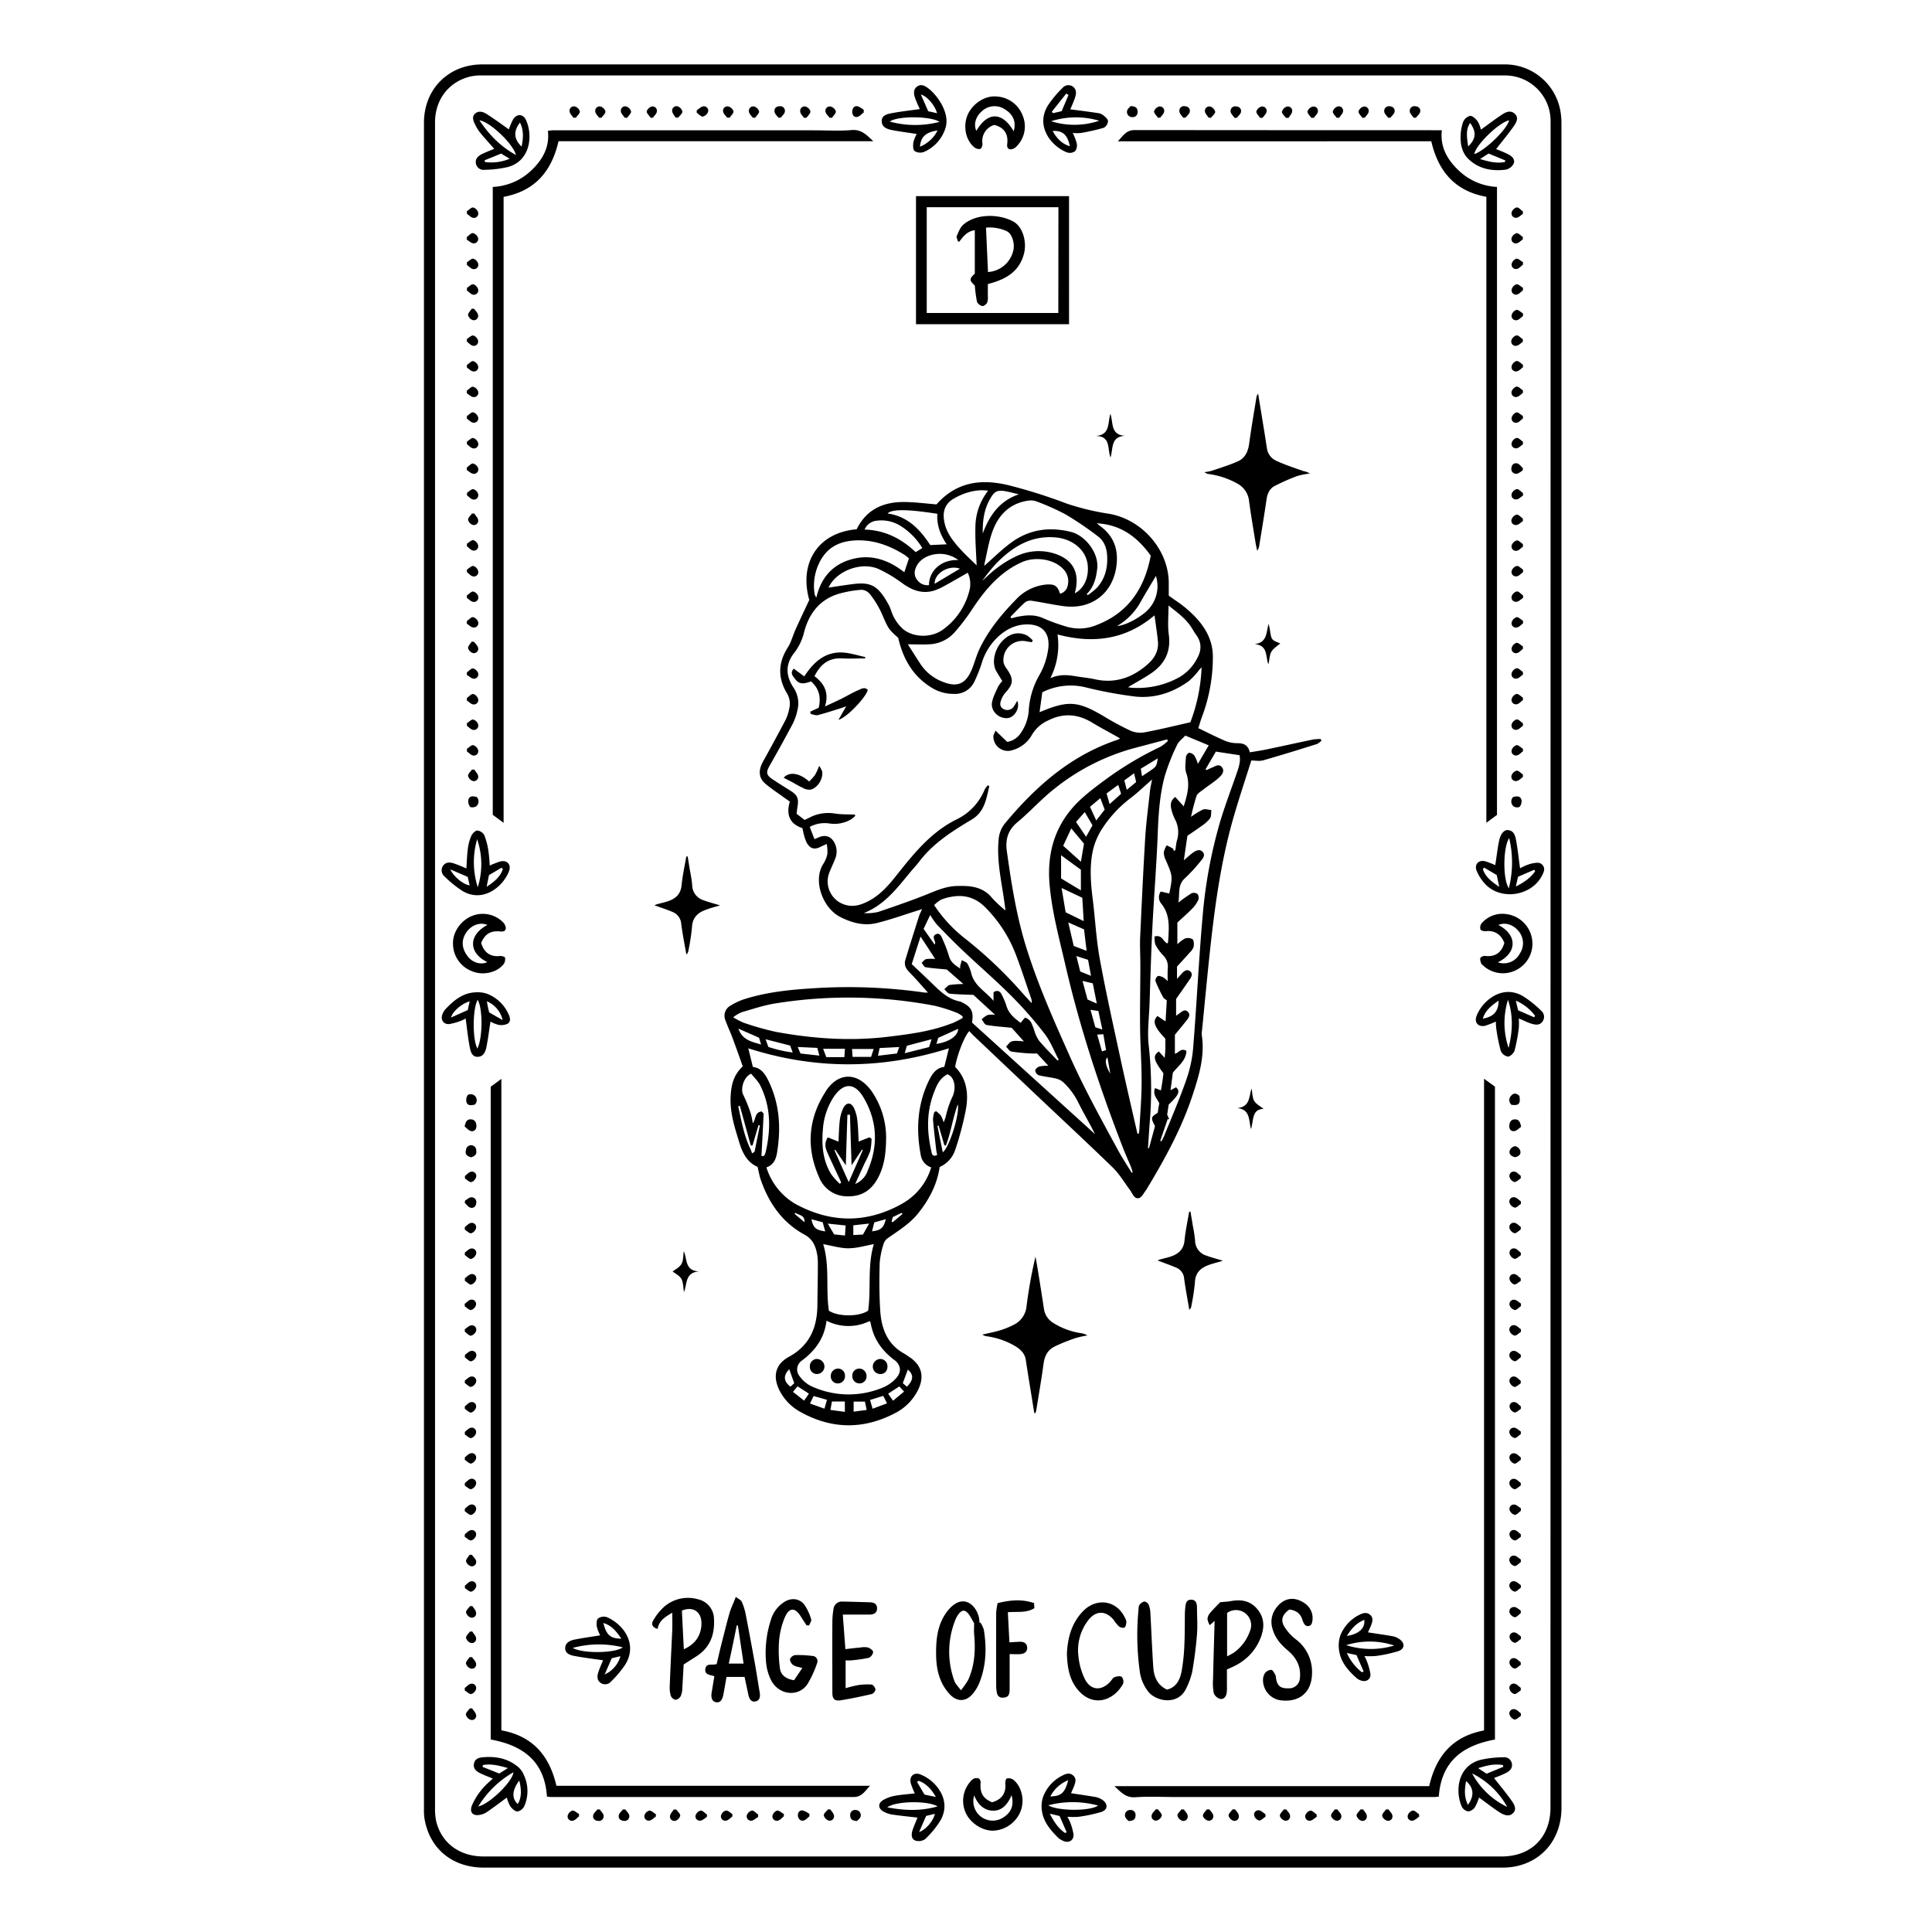 <svg xmlns="http://www.w3.org/2000/svg" viewBox="0 0 750 750"><path d="M606.15,48.22a28,28,0,0,0-.44-5.33A21.88,21.88,0,0,0,583.78,25H187.25c-13.12,0-22.67,9.55-22.67,22.69V375.05q0,163.68,0,327.36a22.29,22.29,0,0,0,.15,3.17c1.77,11.87,10.72,19.42,23.07,19.42q197.57,0,395.14,0a26.41,26.41,0,0,0,5.33-.46c10.93-2.21,17.89-11.08,17.89-22.77Q606.17,375,606.15,48.22Zm-4.26,653.46c0,11.54-7.48,19-19,19H187.74c-9.44,0-16.55-5.33-18.48-14a23.17,23.17,0,0,1-.38-4.93q0-163.49,0-327V47.47c0-8.91,5.51-15.94,14-17.83a18.61,18.61,0,0,1,3.95-.35H584a17.68,17.68,0,0,1,17.94,17.65c0,1.26,0,2.52,0,3.78ZM513,287.49l-.33-.6a19.9,19.9,0,0,0-2.9.18c-6.1,1.27-12.17,2.62-18.26,3.89-2.05.43-4.13.71-6.34,1.09-.68-3-2.56-3.55-5-3.55a12.32,12.32,0,0,1-4.64-.94c-3.44-1.47-6.77-3.19-10.33-4.89.54-1.68,1-3.46,1.7-5.18a65.8,65.8,0,0,0,3.93-22c.19-8.28-4.44-14.33-10.48-19.41-2.06-1.74-4.36-3.2-6.64-4.85,0-1.83,0-3.62,0-5.4-.33-12.76-10.56-24.21-23.17-26.38a96.18,96.18,0,0,1-16.56-4,202.32,202.32,0,0,0-22.69-7.14c-10.63-2.52-20.08-1.17-27.75,7.5-3.68-.31-7.5-.78-11.34-.91-8.54-.31-15.59,2.32-19.65,10.57-14.89,1.25-22.48,12.94-18.39,27.43-1.95,4.16-3.67,7.77-5.32,11.43-1.05,2.33-1.68,4.92-3,7-3.8,5.93-3.95,11.8-.36,17.77a7.86,7.86,0,0,1,.87,6.11,17.22,17.22,0,0,1-1.34,4.15q-4.29,8.16-8.78,16.23c-1.89,3.39-1.78,6.35.87,8.63,2.2,1.89,4.66,3.48,7,5.19.79.57,1.59,1.12,2.51,1.76-1.47,5-.17,8.64,4.89,10.31.23,1,.38,1.93.64,2.81a14.72,14.72,0,0,0,1,2.79c1.3,2.41,3.06,2.89,5.45,1.63.56-.29,1.15-.53,2.34-1.09a16.22,16.22,0,0,1,.26,3.86,11.39,11.39,0,0,1-1.56,3.84c-4.23,6.55-.18,17.17,6.45,20.59,4.5,2.32,9.24,3.62,14.19,2.43,5.32-1.28,10.5-3.18,15.74-4.8l2-.64a22.77,22.77,0,0,0-1.17,2.52c-1.82,5.73-3.64,11.45-5.38,17.21-.54,1.79.08,3.26,1.44,4.64,2.48,2.52,4.78,5.23,7.34,8.05-.64,0-1,0-1.27,0a208.68,208.68,0,0,0-42-1.75c-9.46.55-18.91,1.42-28,4.3a23.68,23.68,0,0,0-5.37,2.51,4.47,4.47,0,0,0-2,5.68c.83,2.29,1.87,4.51,2.73,6.79,1.41,3.76,2.75,7.54,4,11.12-3.78,3.5-4.52,7.65-4.71,11.95-.27,6.14,1.64,11.9,3.39,17.66,1.23,4,3.06,7.67,7.09,9.41.43,1.79.69,3.44,1.23,5,3.14,9.07,8.36,16.6,16.92,21.26,3.23,1.76,4.35,4.39,4.94,7.58a19.63,19.63,0,0,1,.3,3.75c0,5.37-.13,10.74-.18,16.1-.08,8.69-3,15.65-11.1,20.06-5.21,2.85-6.31,7.54-3.67,12.9a19.65,19.65,0,0,0,8.34,8.56c12.06,6.66,24.26,6.77,36.47.44a20.15,20.15,0,0,0,9-9c2.67-5.36,1.43-9.79-3.56-13-.62-.39-1.2-.85-1.83-1.2-6.52-3.61-8.8-9.72-9.25-16.59-.4-6.2-.39-12.45-.21-18.67a31.91,31.91,0,0,1,1.64-7.69A4.66,4.66,0,0,1,345,480.4c4.12-2.87,8.39-5.53,11.57-9.56,4.17-5.29,7.23-11.07,8.21-17.82a11,11,0,0,0,6.1-6.85A119.94,119.94,0,0,0,375,430.48c1-5.84.38-11.66-4.21-16.31.72-4.56,3.59-11.94,5.49-13.9.63.67,1.24,1.36,1.91,2Q389.6,413.08,401,423.87c10.34,9.79,20.78,19.47,31,29.39,2.57,2.5,4.43,5.74,6.62,8.64.82,1.1,1.45,2.85,2.51,3.17,1.78.54,2.54-1.46,3.49-2.69a9.46,9.46,0,0,0,.66-1c7-11.6,13.48-23.44,17.72-36.36,2.46-7.5,4.77-15.06,3.54-23.15a7.79,7.79,0,0,1,.1-2c.94-9.55,1.84-19.11,2.85-28.66,1.91-18,4.24-35.91,9.21-53.37,2.15-7.54,4.66-15,7.06-22.62,1.46,0,3.14.35,4.6-.06,7-2,14-4.16,20.89-6.34A6.52,6.52,0,0,0,513,287.49Zm-46.54-28.43a67.08,67.08,0,0,1-4.36,21.32c-6.15,1.39-12.16,2.9-18.25,4a9.66,9.66,0,0,1-5.36-.9,109.45,109.45,0,0,1-9.93-5.38c-10.14-6-13.87-6.32-25-1.62.38-2.78.71-5.23,1.05-7.73a24.41,24.41,0,0,1,17-1.88,163.31,163.31,0,0,0,19.08,3.53c7.55.79,14.55-1.48,20.72-5.94a25.38,25.38,0,0,0,3.68-3.85A13.58,13.58,0,0,1,466.45,259.06Zm-12.83-24c3.15,2.51,6.1,4.65,8.3,7.65.86,1.17,1.5,2.5,2.37,3.67,2.23,3,2.21,6.09.39,9.26a18.08,18.08,0,0,1-6.68,7.15A33.46,33.46,0,0,1,439.47,267c-.51,0-1-.15-1.58-.23,3.1-1.86,6.14-3.48,9-5.41,5.25-3.57,7.72-8.4,6.84-15C453.23,242.86,453.62,239.19,453.62,235.05Zm-8.06,22.78c-5.91,5.18-12.59,7.61-20.51,5.86-2.58-.57-5.23-.79-7.84-1.24-3.18-.53-6.3-.65-9.5.83a28.23,28.23,0,0,0,2.8-17c13.93,3.73,26.55,2,37.66-7.41.46,3.44,1,6.75,1.32,10.09C449.85,252.6,448.24,255.48,445.56,257.83Zm-.68-20.37c-3.33,2.85-8.17,5.33-11.25,5.55a24.62,24.62,0,0,0,8.87-8.86c2.05-3.67,4.26-7.26,6.22-10.58A13.26,13.26,0,0,1,444.88,237.46Zm1.83-21.78c-2.41,12.68-8.64,22.16-20.95,26.91a17.44,17.44,0,0,1-11.48.74A75.83,75.83,0,0,1,405,240c-3.5-1.58-6.95-1.22-10.48-.47-.63.14-1.25.33-1.88.49l-.39-.54c1.89-1.91,3.7-3.9,5.71-5.68a3.51,3.51,0,0,1,2.56-.58c4.18.63,8.32,1.55,12.5,2.1,11.07,1.43,19.46-5.4,20.48-16.53.56-6-1.43-10.92-6.36-14.53-.35-.26-.67-.56-1.35-1.12C435.33,203.69,441.62,208.63,446.71,215.68Zm-86.08,11.44a4.77,4.77,0,0,1-4.34-1.69,4.46,4.46,0,0,1-.94-4.61c1.1-3.32,4.49-5.56,8.91-5.81a12.11,12.11,0,0,1,7.78,2.4C365.8,217.07,360.65,221.31,360.63,227.12Zm12-6.36-9.81,5.85C362.68,222.51,368.4,219.19,372.61,220.76Zm-7.89,7.66c2.43-1.2,4.76-2.59,7.12-3.91,1.2-.67,2.38-1.37,3.81-2.19a10.13,10.13,0,0,1,.62,7,26.57,26.57,0,0,1-10.14,15c-4.4,3.3-11.32,3.28-15.45,0a15.2,15.2,0,0,1-3.52-4.41c-1-1.64-1.34-3.61-2.27-5.27-4-7.24-6.74-8.77-13.65-7.93-3.26.4-6.5.93-9.63,1.39,2.92-6.44,12.71-10.27,19.53-7.17a52.74,52.74,0,0,1,9.14,5.49C354.81,229.73,359.48,231,364.72,228.42Zm-3.78,21.68a13.87,13.87,0,0,0,9.61-4.65,79.49,79.49,0,0,0,6.85-9c5-7.54,10.65-14.33,19.17-18.19,5.07-2.29,12.21-1.34,15.91,2.4a6.75,6.75,0,0,1,2,6.52,4,4,0,0,1-3,3.28c-1-3.05-2.09-3.8-5.37-3.55a18.4,18.4,0,0,0-11.85,5.93c-5.59,5.75-10.71,11.94-14.15,19.29-1.2,2.57-1.86,5.38-3,8-2.32,5.38-5.55,6.73-11,4.59a18,18,0,0,1-8.66-6.72c-1.7-2.58-3.34-5.19-5.07-7.89C355.58,250.13,358.27,250.28,360.94,250.1Zm46.76-35.66A20.19,20.19,0,0,0,394.38,216a41.23,41.23,0,0,0-7.26,4.43c-2.23,1.63-4.19,3.61-5.84,5.06a79,79,0,0,1,5.3-6.6c6.42-6.57,13.75-11.23,23.51-10.23,6.36.65,11.44,4.83,12.13,10.46.52,4.3-.86,9-5,11.22C419.57,221.86,416.17,216.46,407.7,214.44Zm-5.37-19.8a92.76,92.76,0,0,1,11.23,5,125.16,125.16,0,0,1,12.77,8.67c2.28,1.73,3.26,4.47,3.43,7.36.27,4.75-.78,9.11-4.13,12.66a28.92,28.92,0,0,1-3.38,2.69l-.4-.43c2.78-2.74,3.64-6.19,4.06-9.9.69-6.12-4.74-12.79-10-14.16-8.35-2.14-16.25-1.1-23.26,4-3.81,2.76-7.17,6.15-10.54,9.08a3,3,0,0,1,.06-.85c.91-3.94,1.55-8,2.83-11.77,2.31-6.86,6.75-11.64,14.31-12.68A6.34,6.34,0,0,1,402.33,194.64Zm-11.85-3.92c1.68.31,3.32.77,5,1.16-7.59,2.59-11.43,8.29-14,15.2-.1-4.74.44-9.31,2.89-13.48C386,190.71,387.19,190.13,390.48,190.72Zm-20.25,2.84c4.1-2.45,9.28-3.79,13.31-3.05a23,23,0,0,0-4.92,14.22c-.13,5,.3,10,.48,14.74-2-1.95-4-3.79-5.87-5.8-3.11-3.38-6.06-6.9-6.77-11.67C365.92,198.41,366.91,195.54,370.23,193.56Zm-6.39,5.89c-.27,4.32,1.12,8.11,3.64,11.84l-6.39.3c-4-6.17-8.84-11.17-16.57-12.27C346.68,197.13,355.57,198.19,363.84,199.45Zm-23.63,2.69a14,14,0,0,1,9.34,2,25.82,25.82,0,0,1,8.46,8.61l-2.57,1.58c-5.56-5.25-11.94-8.54-19.83-8.76A5.66,5.66,0,0,1,340.21,202.14Zm-20.94,14.17c2.9-4.43,7.37-6.19,12.35-6.51,7.18-.45,13.67,1.9,19.67,5.71a13.6,13.6,0,0,1,1.53,1.28c-.62,1.83-1.16,3.44-1.8,5.35-5.89-4.62-12.52-7.08-20-5.17s-12.26,6.9-14.14,15a5.73,5.73,0,0,1-.65-1.21A20.38,20.38,0,0,1,319.27,216.31Zm21.9,137.61a18,18,0,0,1-5.86.52c8-3.13,12.87-9.63,18-15.84,1.18-1.42,2.47-2.77,3.59-4.24,5.43-7.13,12.85-11.77,20.36-16.27,5-3,5.58-8.08,6.77-12.91l-.53-.35a7,7,0,0,0-1.22,1.52,22.23,22.23,0,0,1-11,11.75c-10.11,5-16.82,13.55-23.59,22.06-3,3.8-6.26,7.4-10.66,9.68-2.74,1.41-5.6,2.35-8.78,1.44A9.45,9.45,0,0,1,322,338.59c.69-1.71,1.49-3.39,2.17-5.12a7.29,7.29,0,0,0-.08-6c-1.28-2.76-3.64-3.62-6.4-2.35l-1.51.64c-.63-1.61-1.21-3.12-1.84-4.76a12.22,12.22,0,0,1,7.64-1.33,12.84,12.84,0,0,0,8.42-1.6,11.11,11.11,0,0,0,1.64-1.38c-.07-.16-.15-.31-.22-.47-2.53-.11-5.08,0-7.57-.38a15.91,15.91,0,0,0-8.57.88c-1,.42-2,1-3.33,1.58l-3.12-2.4c.14-1.06.24-2,.38-2.87.51-3.14-.09-4.42-2.81-6.11-2.3-1.43-4.59-2.88-6.85-4.37-2.56-1.69-2.65-2.78-1.13-5.41q4.63-8.09,9-16.33a21.6,21.6,0,0,0,1.73-5.06,10.89,10.89,0,0,0-1.57-8.9c-2.94-4.47-3.18-9.05.36-13.42a21.76,21.76,0,0,0,3.9-8.36c2.13-7.79,6.87-13.19,15.06-15a41,41,0,0,1,7.18-1.11,4.45,4.45,0,0,1,3.19,1.64,36.32,36.32,0,0,1,4.45,7.19c2.73,6.25,2.61,6.3,6.56,9.81,1.9,8.23,5.72,14.86,12.85,19.28a16.18,16.18,0,0,0,8.86,2.49,8.26,8.26,0,0,0,7.79-4.61,54.59,54.59,0,0,0,3.11-7.91c2.32-7.19,8.88-14.07,16.7-14.44,5.65-.27,9.55,2.36,9,8.89a27.76,27.76,0,0,1-3.64,11,31.36,31.36,0,0,0-4,13.61,17.16,17.16,0,0,1-3,8.51A7.78,7.78,0,0,1,391,288l-4.54-4.37c-.44,1.12-.85,1.68-.83,2.23a5.61,5.61,0,0,0,7.51,5.31,12.4,12.4,0,0,0,7.45-5.9,13.79,13.79,0,0,1,6.25-5.57c5.93-3,11.57-2.57,17.17.84,3.17,1.92,6.45,3.65,9.68,5.46.33.18.63.39,1.11.68a6,6,0,0,1-.84.46c-18.14,6-31.84,18.08-43.79,32.45a11.21,11.21,0,0,0-2.52,6.56c-.8,8.83,1.45,17.25,2.48,25.84.05.46.15.91.19,1.37,0,.11-.08.22,0,.07a45.56,45.56,0,0,1-5.11-4.74c-3.72-4.63-8.74-4.92-14-4.74-4.29.15-8.05,1.91-11.93,3.47C353.3,349.77,347.24,351.88,341.17,353.92ZM372.77,376c-2-1.31-3.72-2.43-4.36-4.81a53.8,53.8,0,0,0-2.54-6.67c-.45-1.07-1-2.52-2.51-1.85s-.68,1.91-.4,3a1,1,0,0,1-.15,1l-4.27-6.09c.87-1.83,1.66-3.48,2.56-5.39a30.24,30.24,0,0,0,2.59,3.72c3.3,3.43,6.62,6.83,10.07,10.09,6.25,5.91,12.78,11.53,18.85,17.61a155,155,0,0,1,12.94,14.75c2.3,3,3.66,6.68,5.45,10.05l-.5.27c-2.4-2.55-4.89-5-7.15-7.69a14.13,14.13,0,0,1-1.78-3.73,22.81,22.81,0,0,0-1.28-3.32,4.27,4.27,0,0,0-2.2-1.86c-.39-.1-1.16,1.19-1.87,2-2.15-1.64-4.62-3.44-5.55-6.69A26.61,26.61,0,0,0,388.8,386c-.61-1.22-1.56-1.78-3.11-.83v3.36c-3.1-3.65-7.24-5.72-8.54-10.31a16.85,16.85,0,0,0-1.54-4.06c-.4-.68-1.47-1-2.24-1.43-.22.79-.46,1.58-.66,2.38A4.36,4.36,0,0,0,372.77,376Zm27.69,13.39c-1.19-1.3-2.4-2.59-3.56-3.91a167.37,167.37,0,0,0-22-20.93,55,55,0,0,1-12.27-13.2,14.8,14.8,0,0,1,2.51-2,15.75,15.75,0,0,1,3.59-1.11c5.22-1.1,9.72,0,13.65,3.88a52.51,52.51,0,0,1,12.28,19.26c2,5.28,3.7,10.63,5.54,15.95A3.82,3.82,0,0,1,400.46,389.43Zm-113.79,9.93,8,3.53c.19.64.43,1.42.78,2.62C291.59,404.38,288.11,403.59,286.67,399.36Zm6.25,47.77-.94.65c-.22-.55-.39-1.12-.65-1.65-2.53-5.29-3.51-11-4.75-16.63l.62-.19,4.26,15.43.69-.08,2.31-7.86.51.13Zm2.68,1.51c.3-5.57.59-10.88.83-16.19,0-.29-.46-.59-.77-.95-2.73.32-2.15,3-3.43,4.62a30.07,30.07,0,0,0-.84-4,57.44,57.44,0,0,0-2.87-7.09c-1.17-2.28.2-7,3.09-8.18,1.13,1.44,2.67,2.86,3.54,4.61,4.08,8.21,4.13,16.83,2.13,25.59C297,448.15,296.67,449.22,295.6,448.64Zm16.71,25.86-3.86-3.25.32-.39C310.16,471.81,312.48,471.6,312.31,474.5Zm2.64-1.17,4.41,1.19c.33,1.2.63,2.27,1,3.55C316.69,477.48,315.72,476.65,315,473.33Zm14.6,11.27c3.17,0,6.34-1,9.67-1.59-2.56,8.54-1,17.31-2.21,25.83-3.51,2.41-11.62,2.42-15.24,0-1.28-8.56.4-17.37-2.21-25.83C323.05,483.62,326.3,484.6,329.55,484.6ZM321.34,475l6.94.73c-.09,1.35-.17,2.53-.25,3.9l-4.21-.44C323.11,478,322.37,476.77,321.34,475Zm9.91,4.45v-3.78l6.13-.68L335,479.25Zm-24.87,52.07c.61,1.73,1.22,3.42,1.94,5.45l-1.47,1.32C304.14,536.26,304,533.92,306.38,531.56Zm5.75,12.19-4.31-3.4,1.81-2.13,4.38,2.83C313.42,541.89,312.88,542.66,312.13,543.75Zm7.92,3.14-5.6-2,1.39-2.92,5.19,1.48Zm7.93,1.23-5.61-.75c.22-1.24.4-2.25.59-3.27h5Zm3.4-.08V544.1h4.39c.19.93.4,1.93.67,3.24Zm7.36-1.13c-.4-1.4-.67-2.31-1-3.4l5.12-1.6,1.5,2.9Zm7.94-3.11-1.91-2.73,4.35-2.82,1.84,2Zm5.73-12.09c2.33,1.92,2.25,4.08-.35,6.64l-1.6-1.36C351.15,535.11,351.78,533.41,352.41,531.71Zm-5.3-3.8c2.78,2.11,3,4.89.48,7.45a14.31,14.31,0,0,1-4.83,3.31,34.42,34.42,0,0,1-28.12-.66,12.39,12.39,0,0,1-4.24-3.73,4.14,4.14,0,0,1,.94-6.1c5.15-3.84,8.68-8.67,9.52-15.44a18.58,18.58,0,0,0,16.72.14,2.32,2.32,0,0,1,.39.66C339,519.6,342.26,524.21,347.11,527.91ZM338.53,478c.15-.61.28-1.16.41-1.71s.27-1,.47-1.75l4.48-1.27C343,476.7,342,477.58,338.53,478Zm8-3.52-.41-.27c.15-.58.3-1.16.44-1.73l3.45-1.65.32.44Zm3.55-7.13c-13.7,7.62-27.57,7.5-41.34,0a25,25,0,0,1-11.21-14.16c3.76-1.34,4-4.72,4.46-8.06,1.16-9,.25-17.71-3.86-25.93-1.25-2.49-2.83-4.68-5.86-5-.61-2.46-1.19-4.81-1.79-7.25,26,8.32,51.84,8.24,77.88,0-.57,2.32-1.16,4.71-1.79,7.22-3.08.34-4.64,2.59-5.9,5.17-4.55,9.3-5.12,19.06-3.23,29.08a6,6,0,0,0,4.05,4.76A23.9,23.9,0,0,1,350,467.37Zm-52.88-63.91,9.53,2.45,1,2.68a47.68,47.68,0,0,1-9.46-2.16Zm12.52,3,7.56.35.8,3-7.33-.82C310.38,408.18,310.08,407.42,309.68,406.45Zm9.86.7H328c-.08,1.28-.14,2.24-.21,3.25h-7C320.35,409.28,320,408.34,319.54,407.15Zm11.23.08h8.34l-1,3.06h-7.19C330.88,409.28,330.83,408.39,330.77,407.23Zm10,2.63.67-3,7.62-.39c-.34.93-.61,1.64-.92,2.5Zm10.4-1c.41-1.38.62-2.12.85-2.9l9.59-2.53-1,3.06Zm10.41,38.34c-1.84-7.76-2-15.46.91-23,1.07-2.8,2.16-5.58,5.33-7.18a6,6,0,0,1,1.52,1.15c1.67,2.26,1.43,5.6.13,8.08a36.41,36.41,0,0,0-2.21,6.51,12.73,12.73,0,0,1-1,2.94,12.83,12.83,0,0,0-1-2.56,11.34,11.34,0,0,0-1.88-1.77l-.71.32a11,11,0,0,0-.52,2.94c.33,4,.81,7.88,1.25,11.82.08.64.24,1.27.37,1.91C362.22,449.15,361.82,448.21,361.58,447.2Zm10.2-18.41c.81,3.47-3.31,16.8-5.84,18.53-.71-3.5-1.39-6.86-2.06-10.22l.44-.13,2.24,7.64.59.11C369.13,439.64,369.85,434.13,371.78,428.79Zm-8.31-23.54c.3-1,.52-1.72.71-2.35l7.75-3.5C371.78,402.48,368,404.57,363.47,405.25Zm6-8c-8,3.16-16.37,4.21-24.8,5.23-14.62,1.77-29.11.75-43.5-1.9A109.62,109.62,0,0,1,288.62,397a29.58,29.58,0,0,1-4-2.1,16.9,16.9,0,0,1,3.19-1.93c4.38-1.25,8.74-2.75,13.22-3.45a178.48,178.48,0,0,1,61.85.92,64.81,64.81,0,0,1,8.68,2.77,11,11,0,0,1,2.11,1.33c0,.23,0,.46,0,.69C372.29,395.93,370.93,396.72,369.49,397.29Zm7.82-.28c.7-4.31-.22-6.06-3.95-7.87a2.56,2.56,0,0,0-.72-.32c-4.93-.91-8.14-4.42-11.52-7.66-2.29-2.2-4.6-4.38-7.21-6.85l3.43-10.68c2,3,3.75,5.73,5.67,8.68a16.46,16.46,0,0,0-3.45.06c-.68.15-1.21.93-1.81,1.43.51.6.94,1.62,1.54,1.72,2.53.43,5.1.58,8.21.88L374,382a38,38,0,0,0-5.32.36c-.79.16-1.41,1.08-2.11,1.66.68.6,1.32,1.63,2.06,1.71,2.95.32,5.92.34,9.25.48l8.43,7.75a9.85,9.85,0,0,0-2.94.07,9.23,9.23,0,0,0-2.29,1.68c.6.75,1.12,2,1.83,2.16,3,.54,6.16.74,9.82,1.12l4.74,5.28c-.65-.05-1.38-.16-2.1-.16a6.87,6.87,0,0,0-2.74.19c-.83.4-1.4,1.33-2.08,2,.69.67,1.31,1.78,2.1,1.92a71.85,71.85,0,0,0,7.5.73c.79.06,1.58,0,2.42,0l4.4,4.77a15.53,15.53,0,0,0-3.48.29c-.67.22-1.59,1-1.62,1.56a2.33,2.33,0,0,0,1.34,1.83c2.16.57,4.43.75,6.61,1.27a6.58,6.58,0,0,1,2.89,1.41,27.8,27.8,0,0,1,6.06,8.27c2,4,4.31,7.86,6.3,11.91Zm62,58.31c-1.75-2.86-3.63-5.65-5.22-8.6-6.53-12-13.19-24-18.78-36.56-6.25-14-12.53-28.06-17.07-42.77-3.71-12.05-5.68-24.49-7.41-36.95-.61-4.34.35-8.05,4-11.11,5.14-4.27,9.62-9.35,14.9-13.43a84.84,84.84,0,0,1,30.07-15.3l13.2-3.51.38.54a15.89,15.89,0,0,1-3,2.36,129.31,129.31,0,0,0-21.59,12.95c-2.93,2.16-5.85,4.36-8.56,6.78-10.15,9-14,20.44-12.79,33.9.95,10.55,3.72,20.68,6.09,30.93,5.59,24.29,13.4,47.89,22.4,71.12.94,2.4,2,4.75,3,7.14.31.75.51,1.55.76,2.33Zm10.13-160.87c-.63,3.75-.39,3.05-6.13,6.94-.15-.94-.29-1.82-.48-2.93Zm-8.42,9.2-3.63,3-.95-3.65,3.79-2.76C440.56,301.51,440.8,302.54,441.06,303.65Zm-5.84,4.55-4.45,4-1.19-4.13,4.53-3.33C434.52,306,434.85,307,435.22,308.2Zm-7.42,100c-.61-2.17-1.2-4.22-1.85-6.51l2.38-.16c.38,2.21.72,4.14,1.07,6.17Zm2.12,2.29c.38,2.19.72,4.12,1.11,6.37C429.26,413.92,428.74,411.34,429.92,410.5Zm-4.7-11.65L423.33,392l3.06.47,1.54,7.18ZM422.17,388c-.62-2.3-1.23-4.58-1.95-7.22l4,.95c.52,2.59,1,5.08,1.56,7.86Zm-2.83-10.86-1.49-6,4.54,1.46c.37,2,.72,3.95,1.13,6.21Zm.26-39.5v8L411.91,341v-9Zm-6.87-9.31,3.13-6.74c1.79,2.15,3.35,4,4.94,5.93-.37,2.2-.76,4.47-1.19,7Zm7.42,20.18c.16,2.74.34,5.69.53,9.06l-7-3.42c-.51-3-1-6.09-1.59-9.44Zm.67,12.27c.32,2.64.64,5.37,1,8.34l-5-1.9-2.12-9.13Zm.79-35.95-3.9-5.75,3.39-3.83,3,5.12Zm1.53-11.62,4-3.37c.59,1.53,1.11,2.9,1.7,4.45l-3.28,4.22Zm21.47,11.37c-.8,13-1.39,26.06-2,39.1-.16,3.63.08,7.28.07,10.92,0,8.15-.19,16.3-.1,24.45.07,7,.62,14,.59,21,0,6.22-.56,12.43-.88,18.65a12.65,12.65,0,0,1-.22,1.35l-.51.08c-2.14-9.41-4.35-18.8-6.39-28.24-2.85-13.2-5.81-26.38-8.24-39.66-1.39-7.59-1.76-15.37-2.72-23.05-.81-6.41-1.32-12.83.08-19.17a26.69,26.69,0,0,1,3.33-7.95,46.79,46.79,0,0,1,11.56-12.46c2.65-2.06,5.07-4.41,8.06-7-.34,1.77-.66,3-.8,4.25C445.82,312.78,445,318.68,444.61,324.61ZM449.43,432c-2.7,1.64-2.76,1.92-1.05,5.17-.77,2.78-1.56,5.69-2.36,8.59l-.38-.06c.22-3.2.42-6.39.65-9.59a154.43,154.43,0,0,0-.32-29.94c-.68-5.39.1-11,.28-16.45.33-9.79.6-19.59,1.09-29.38.62-12.37,1.64-24.72,2.11-37.1.28-7.37.76-14.71,2.67-21.82a79.8,79.8,0,0,1,4.81-12.23c.61-1.35,2-2.34,3.21-3.63l9.09,3.78c-1.54,2.62-2.85,4.87-4.2,7.18a16.15,16.15,0,0,0-1.35-3.16,2.8,2.8,0,0,0-2-1.13c-.48,0-1.26,1-1.3,1.67-.13,2.09-.51,4.38.14,6.26,1.6,4.58.26,8.7-1,12.87l-3.3-3.65c-2,1.5-1.84,3.23-1.51,4.79a19.57,19.57,0,0,0,1.7,4.43,10.81,10.81,0,0,1,.46,7.73c-.3,1.19-.4,2.43-.59,3.65l-.6.41c-.1-.32-.1-.8-.32-.94-.77-.49-1.62-.88-2.44-1.3a8.73,8.73,0,0,0-1.14,2.72,7,7,0,0,0,.76,3c2.71,6.25,2.73,6.24,1.38,13l-3.31-.78a3.88,3.88,0,0,0,.14,4.65c3.49,4.21,3.06,9.09,2.76,14a11.76,11.76,0,0,1-.11,1.18c0,.11-.16.2-.26.32-1.63-.69-1.94-3.56-5-2.68.15,1.12,0,2.41.51,3.37a18.85,18.85,0,0,0,2.94,4,6,6,0,0,1,1.73,5,49.36,49.36,0,0,0,0,4.94,10.61,10.61,0,0,0-1.77-1.46c-.67-.3-1.6-.72-2.12-.48a2.13,2.13,0,0,0-.89,1.92,66.28,66.28,0,0,0,3,6.3c.23.43.79.69,1.41,1.2-.15,2.56-.31,5.24-.48,8.16l-3.14-2.1c-2.07,2.05-1.23,4.28,3.07,8.81,0,1.07,0,2.32,0,3.57s-.17,2.47-.27,3.88l-2.24-2.48c-2.5,1.63-2.11,3.29,1.76,8.47-.13,1-.25,2.08-.41,3.18s-.37,2.22-.58,3.46l-2.25-.91c-1.09,2.54.77,4,1.63,5.95C449.79,429.43,449.61,430.74,449.43,432Zm30.81-132.27c-2.25,6.58-4.77,13.08-6.73,19.74a186.22,186.22,0,0,0-6.64,36.08c-1.54,17.28-2.33,34.62-3.74,51.91a50.28,50.28,0,0,1-2.9,12.52c-2.5,7.11-5.5,14-8.31,21a22.75,22.75,0,0,1-1.06,2.09l-.44-.25,2.88-8.42.63.13c-.27-.58-.54-1.16-.84-1.83.2-1.3.41-2.67.6-3.93,3.92-3.65,4.59-5.2,2.82-6.68l-2.11,1.14c.33-2.49.63-4.73.9-6.81,2.15-2.72,5.15-4.75,5.26-8.47-2.13-1.28-3,.79-4.47,1.12v-7.37c1.7-2.08,3.23-3.89,4.69-5.76.75-1,1.43-2.12.3-3.2s-2.08-.16-3,.48l-1.52,1.08v-6.51c1.86-2.66,3.58-5.09,5.26-7.55.69-1,1.35-2.22.16-3.19s-2.33-.1-3.22.88c-.52.57-1,1.15-1.85,2.07v-4.78c1.58-1.73,3.25-3.52,4.86-5.36a5.87,5.87,0,0,0,1.57-2.25c.2-1,.18-2.42-.4-3a3.5,3.5,0,0,0-3-.24,12.17,12.17,0,0,0-2.89,2.21v-8.44c2-1.89,4-3.58,5.78-5.43a12.39,12.39,0,0,0,2.36-3.38,2.52,2.52,0,0,0-.35-2.3,2.46,2.46,0,0,0-2.31-.25,60.91,60.91,0,0,0-5.1,3.6c.67-3.44-.44-6.8,2.59-9.47a65.32,65.32,0,0,0,6.29-6.89c.79-.94,1.67-2.22.52-3.37s-2.51-.48-3.62.29-2.23,1.82-3.64,3c.48-3.33.92-6.36,1.38-9.49,1.81-1.25,3.64-2.43,5.39-3.73a14.34,14.34,0,0,0,3.37-3c.57-.81.39-2.15.55-3.25-1.11-.09-2.36-.56-3.29-.2a29.79,29.79,0,0,0-4.61,2.83,80.24,80.24,0,0,1,2.14-8.13c.38-1,1.7-1.75,2.67-2.51,2-1.54,4.13-2.87,6-4.56,1.1-1,2.46-2.53,1.12-4.14-1.22-1.45-2.69-.14-4,.31a20.19,20.19,0,0,0-1.88.9l-.41-.34,4-6.86,9.19,1.4C481.65,295.37,481,297.56,480.24,299.73Zm-285.61,372V418.82l-4.14,3.05v253.4c12.5,2.29,20.94,8.41,21.83,22.16a12.54,12.54,0,0,0,1.46.16q58.83,0,117.66,0c3.22,0,4.43-2.48,6.31-4.35H216C213.32,681.67,206.91,673.93,194.63,671.72ZM580.34,421.83l-4.23-3.07v253c-12.27,2.28-18.65,10-21.3,21.62H432.63c2.54,2.37,4.43,4.58,8.12,4.31,5-.37,10.06-.1,15.1-.09l101.17,0a11.5,11.5,0,0,0,1.52-.17c1-13.77,9.34-19.86,21.8-22.14ZM577,76.4v243l4.13-3.05V72.57A23.24,23.24,0,0,1,566,65.93c-4.28-4.15-7-9-6.28-15.38h-4.22q-57.54,0-115.08-.06c-3.32,0-4.58,2.44-6.48,4.36H555.62C558.32,66.46,564.75,74.17,577,76.4ZM191.29,72.57V316.31l4.21,3.11v-243c12.29-2.29,18.65-10,21.32-21.6H339c-2.62-2.48-4.62-4.65-8.4-4.33-4.87.41-9.79.1-14.69.1l-101.37,0c-.51,0-1,.1-1.85.19.72,6.18-1.92,11-6.12,15.08A23.27,23.27,0,0,1,191.29,72.57ZM415,76.15H355.59v49.72H415Zm-4.16,45.35H359.76V80.43h51.12Zm97.66,62.31a8.11,8.11,0,0,0-2.56-.95c-3.53-1.25-7.11-2.42-10.52-4a6.23,6.23,0,0,1-3.59-4.75c-.29-1.76-.54-3.53-.82-5.3-.84-5.15-1.68-10.3-2.6-16-.42.7-.57.85-.59,1-1,6.15-2.07,12.28-2.9,18.44-.42,3.07-1.59,5.61-4.4,6.85-3.29,1.47-6.78,2.52-10.2,3.68a17.87,17.87,0,0,1-2.74.5,3.15,3.15,0,0,0,1.75.75,31.26,31.26,0,0,1,11.21,3.81,8.68,8.68,0,0,1,4.35,6.71c.7,5.25,1.6,10.47,2.44,15.7.18,1.18.45,2.34.69,3.51a3.46,3.46,0,0,0,.78-1.75c1-6.08,2-12.15,2.89-18.24.32-2.2,1.2-4.08,3.07-5.08a78.26,78.26,0,0,1,8.84-3.9A30.52,30.52,0,0,1,508.54,183.81Zm-99.31,339a72.55,72.55,0,0,1,8.42-3.39,35.77,35.77,0,0,1,4.53-1,6.67,6.67,0,0,0-2.63-.91,27.72,27.72,0,0,1-10.7-4,7.58,7.58,0,0,1-3.53-5.27c-.71-4.71-1.46-9.41-2.21-14.11-.34-2.11-.72-4.22-1.09-6.32A182.13,182.13,0,0,0,398.51,507a8.92,8.92,0,0,1-5.21,7.39,31.71,31.71,0,0,1-4.94,2c-2.28.69-4.64,1.14-7,1.69a3.6,3.6,0,0,0,1.67.65,29.84,29.84,0,0,1,11.35,4c1.88,1.22,3.43,2.72,3.81,5.08.3,1.82.56,3.66.86,5.49.81,5.08,1.64,10.16,2.46,15.25l.42,0a5,5,0,0,0,.31-.9c1-6.14,2.06-12.26,2.89-18.42C405.55,526.38,406.71,524.09,409.23,522.83ZM462.51,621c-2-.07-2.23,1.52-2.38,3-.08.79-.15,1.59-.16,2.38-.05,3.71,0,7.42-.16,11.12a76.3,76.3,0,0,1-1.13,11.41c-.63,3.06-1.95,6.1-5.66,7-3.9-1.84-5.08-5.16-5.33-8.86-.46-6.92-.72-13.87-1.11-20.8a9.77,9.77,0,0,0-.65-3.28,2.32,2.32,0,0,0-1.73-1.27,3.51,3.51,0,0,0-1.9,1.38,3,3,0,0,0-.31,1.53,102.63,102.63,0,0,0,.41,23.76,16.2,16.2,0,0,0,3.38,8.36c3.31,4,11.77,5.31,14.75-1.42a27.45,27.45,0,0,0,2.28-6.31c.84-4.81,1.47-9.67,1.86-14.54.28-3.48,0-7,0-10.51C464.63,622.56,464.33,621.07,462.51,621ZM277.93,660.79c1.48.29,2.42-.61,2.85-2.82s.84-4.65,1.26-7h7c.5,2.36,1,4.61,1.46,6.87.41,2,1.34,2.95,2.77,2.66s2-1.54,1.64-3.52c-.64-3.78-1.21-7.58-1.89-11.36q-1.72-9.57-3.57-19.11a22.27,22.27,0,0,0-1.5-4.71c-.3-.67-1.24-1.06-2.3-1.91-1,2.67-2,4.61-2.55,6.65-1.09,3.82-2,7.68-3,11.53-.67,2.68-1.29,5.36-1.89,7.9-1.69.63-4.1-.59-4.41,2-.26,2.25,1.87,2.15,3.51,2.74-.36,2.2-.7,4.28-1.05,6.36S276.49,660.5,277.93,660.79ZM286,631l.45,0c.73,4.87,1.45,9.74,2.21,14.8H282.9C284,640.87,285,636,286,631Zm203.7,3.84c1.33-3.87.84-7.38-1.8-10.4s-6.13-3.63-10-2.91c-1.25.24-2.54.28-4.24.45-1.17,1.23-2.62,2.64-3.92,4.18a4.22,4.22,0,0,0-1,2.3,7.23,7.23,0,0,0,.88,2.43l1.89-1.65c-.21,7.67-.44,15.2-.61,22.73a20.49,20.49,0,0,0,.29,5.32,3.74,3.74,0,0,0,2.33,2.18c1.39.39,2.36-.69,2.64-2.06a15.34,15.34,0,0,0,.13-3c0-2.11,0-4.22,0-6.33l1.15-.52C483.38,645.11,487.59,641,489.72,634.88Zm-13.34-8.69a5.88,5.88,0,0,1,8.79,7.23,17,17,0,0,1-6.28,8.24,22.38,22.38,0,0,1-2.51,1.35ZM260,654.38a11.69,11.69,0,0,0,.4,3.92,2.64,2.64,0,0,0,1.88,1.57,2.82,2.82,0,0,0,2-1.48,8.1,8.1,0,0,0,.59-3.09c.21-3,.35-6.07.52-9.15,1.57-1,3.13-2,4.7-3,5.51-3.41,7.44-8.55,7.08-14.75a7.91,7.91,0,0,0-6.23-7.57,14.13,14.13,0,0,0-12.76,2.61,20.75,20.75,0,0,0-4.58,5.6c-1,1.6-.12,2.85,1.7,3.28.5-3.23,3-4.67,5.67-6.28,0,2.46.08,4.62,0,6.78C260.64,640,260.26,647.2,260,654.38Zm12.31-23.92c-.2,4.7-2.54,7.84-6.85,9.78-.26-5.09-.51-10.06-.75-15C269.08,623.41,272.48,625.76,272.29,630.46Zm105.29,27.11a16.63,16.63,0,0,0,2.77-4.77c2.5-6.54,2.67-13.32,1.55-20.16a11.23,11.23,0,0,0-1.29-2.72l-.41,0a2.58,2.58,0,0,1,0-.39c-.14-3.6-2.43-7-5.22-7.72-2.62-.69-5.3,1-7.54,4.06-3.66,5-4.14,10.86-4.06,16.68.08,5.48,1.28,10.78,5.19,15.05C371.36,660.68,374.88,660.78,377.58,657.57ZM373,656.16c-1.1-1.54-2.1-2.46-2.5-3.6a33.05,33.05,0,0,1,.56-24.18,6.14,6.14,0,0,1,.46-.88c1.74-2.91,3.26-3,5.07-.09.6,1,1.12,2,1.57,2.73,0,1.55-.11,2.91,0,4.25.57,6.14.25,12.16-2.37,17.85A28.1,28.1,0,0,1,373,656.16Zm127.51-31.35c2.32.27,4.15,1.29,5,3.74a6.54,6.54,0,0,0,.89,2,1.61,1.61,0,0,0,2.91-.62,6.88,6.88,0,0,0-2.13-7c-4.43-3.58-9.09-2.86-12.2,1.9a8.82,8.82,0,0,0-1,7.43c.94,3.54,3.19,6.13,5.95,8.45,3.24,2.73,5.17,6.2,4.7,10.61a4.19,4.19,0,0,1-4.48,4.08c-3.06.07-4.26-.88-4.79-3.81a4.77,4.77,0,0,0-.24-1.36c-.43-.74-1-1.9-1.54-2a3.33,3.33,0,0,0-2.45,1.18,4.77,4.77,0,0,0-.83,2.77,7.93,7.93,0,0,0,6.59,7.84c7.56,1.06,12.28-3.11,12.43-10.25a15.77,15.77,0,0,0-6.37-13.45,18.7,18.7,0,0,1-4.23-4.64C497,629,497.69,626.81,500.54,624.81ZM337.44,622c-3.44-.1-6.88-.21-10.31-.27a3.26,3.26,0,0,0-3.58,3,31.4,31.4,0,0,0-.43,4.74c-.05,9.2,0,18.4,0,27.6,0,2.36.78,3.32,3.09,3,4.09-.64,8.16-1.51,12.2-2.44a2.37,2.37,0,0,0,1.45-1.76c-.07-.72-.91-1.88-1.5-1.93a23.67,23.67,0,0,0-5.44.26,45.64,45.64,0,0,0-4.65,1.15v-10.8a19.28,19.28,0,0,0,2.17,0,53.88,53.88,0,0,0,6.85-1,3,3,0,0,0,1.67-2.23c0-.58-1.15-1.48-2-1.76a7.43,7.43,0,0,0-2.94,0c-1.93.17-3.86.41-5.84.63-.35-4.67-.68-9-1-13.41,3.57,0,6.93,0,10.29,0,1.57,0,3-.5,3-2.44S338.93,622,337.44,622Zm-32.62,5.53c1.7-3.63,3.93-3.46,6.06,0,.72,1.14,1.47,2.27,2.2,3.41l1,.06c.31-.79,1-1.72.83-2.34a19.68,19.68,0,0,0-2.61-5.65c-1.94-2.56-5.12-2.86-7.85-1.12a12.36,12.36,0,0,0-5.21,7,41.32,41.32,0,0,0-1.85,16.47,19.49,19.49,0,0,0,2,7c3.05,5.75,10.61,6.53,14.05,1.43a39.76,39.76,0,0,0,3.78-8.24,2,2,0,0,0-1.84-2.71,42.1,42.1,0,0,0-6.73-.33,2.7,2.7,0,0,0-2,1.63,3.06,3.06,0,0,0,1.35,2.27c.82.57,2,.67,3.45,1.12l-3.2,4.73c-3.3-.53-5.23-2.07-5.52-4.9a51.21,51.21,0,0,1-.3-10.27A30.23,30.23,0,0,1,304.82,627.49Zm127.58,1.43a14.58,14.58,0,0,0,1.86,2.31,2.65,2.65,0,0,0,2.2.58c.52-.27.73-1.38.8-2.16a3.72,3.72,0,0,0-.56-1.67c-3.15-6.75-10.93-8-16.25-2.58-4.5,4.62-6,10.45-6.28,16.56.19,5.47,1,10.59,4.88,14.67,5.74,6.08,13.4,3.39,16.92-3a2.86,2.86,0,0,0-.54-2.72c-.6-.44-1.95-.19-2.82.15-.66.26-1.06,1.14-1.6,1.72-3.51,3.78-7.72,3.43-9.95-1.18a26.08,26.08,0,0,1-2.42-8.69A19.13,19.13,0,0,1,422.43,629C425.44,625.11,429.27,625.14,432.4,628.92ZM346.12,50.46c3.16.64,6.37,1,9.75,1.56a13.44,13.44,0,0,0-1.29,3.18c-.17,1.14-.21,2.83.44,3.4a4.07,4.07,0,0,0,3.57.42,14.89,14.89,0,0,0,8.47-9.4c1.77-5.7-3.15-12.79-7-15.55-1.21-.87-2.58-1.5-4-.51s-1.4,2.51-1,3.95a35,35,0,0,0,1.55,3.84l.44,1c-3.74.53-7.41.92-11,1.61-1.7.32-3.82.84-3.76,3.13S344.31,50.09,346.12,50.46Zm11,6.48c.36-3.88,2.31-5.64,6.83-6.28A13.11,13.11,0,0,1,357.13,56.94Zm6.62-13-3.41-.76-2.85-6.49C359.93,37.33,363,41,363.75,43.94Zm1,3.37a37.48,37.48,0,0,1-19.33-.11C348.37,44.94,361.25,45,364.73,47.31Zm-131.54,606a3,3,0,0,0,4-.54,40.23,40.23,0,0,0,5.44-6.46c5.18-8.19-.81-15.86-7.06-18.54a3.87,3.87,0,0,0-3.39.5c-.64.55-.67,2.15-.5,3.21a14.88,14.88,0,0,0,1.31,3.36c-3.41.55-6.68,1-9.9,1.63-1.74.37-3.64,1.13-3.69,3.29s1.93,2.77,3.57,3.08c3.67.7,7.4,1.13,11.14,1.68-.58,1.44-1.39,3.1-1.92,4.85C231.76,650.79,231.75,652.33,233.19,653.32Zm1.56-3.35,2.72-6.23,3.38-.8A11,11,0,0,1,234.75,650Zm6.46-13.84c-4.42,0-5.85-1.56-7-6.07C237.53,631,239.31,633.41,241.21,636.13Zm-18.85,3.59a38.66,38.66,0,0,1,19.37-.22C239,641.79,226.13,642,222.36,639.72Zm205.58,59a6.9,6.9,0,0,0-2.53-1.08c-3.17-.57-6.35-1-9.65-1.52.41-.94.9-1.93,1.28-3,.5-1.34.84-2.73-.44-3.86s-2.63-.77-3.91-.12a15.25,15.25,0,0,0-7.77,8.39,11.16,11.16,0,0,0-.57,4.26c.21,4.76,3,8.2,6.16,11.39a7.12,7.12,0,0,0,2.32,1.5c2.13.91,4.08-.29,3.89-2.58a21.92,21.92,0,0,0-1.39-4.9,13.68,13.68,0,0,0-1-1.92,28.68,28.68,0,0,0,4.38,0,57.57,57.57,0,0,0,8.87-1.89C430.1,702.52,430.17,700.2,427.94,698.7Zm-13.27-7.63c-1.27,4.85-2.7,6.24-6.95,6.29A13.59,13.59,0,0,1,414.67,691.07Zm-1.2,20.5c-2.61-1.78-4.33-4.31-5.93-7.5l3.77.88c.9,2,1.82,4.17,2.74,6.3Zm-6.55-10.77a37.63,37.63,0,0,1,19.34.1C423.29,703.16,410.41,703.08,406.92,700.8Zm-49.67-12c-2.59-.94-4.4.86-3.68,3.52a38.32,38.32,0,0,0,1.53,3.87c-2.64.3-5.21.46-7.71.93a13.59,13.59,0,0,0-4.61,1.68c-2.1,1.3-1.91,3.35.28,4.48a10.42,10.42,0,0,0,3.17,1.11c3.32.48,6.65.81,9.94,1.19-.62,1.57-1.43,3.29-2,5.1-.43,1.44-.43,3.24,1.16,3.81a4.36,4.36,0,0,0,3.77-.54,35.32,35.32,0,0,0,5.88-7.11C369.83,698.72,363,690.94,357.25,688.84Zm-.45,22.34q1.36-3.1,2.72-6.22l3.4-.8C362.34,706.73,359.55,710.27,356.8,711.18Zm-12.32-9.57c3.4-2.48,15.76-2.63,19.47-.33C357.39,703.12,351.17,702.88,344.48,701.61Zm14.39-4.93L356,691.74l.61-.44c3,1.08,4.94,3.28,6.71,6.28ZM172.62,340.28a41.74,41.74,0,0,0,7,5.64c8.14,4.77,15.92-2.05,18-7.81.93-2.58-.86-4.38-3.51-3.66a35.93,35.93,0,0,0-4,1.56,57.63,57.63,0,0,0-.52-5.75A27.21,27.21,0,0,0,188,324.2a3.6,3.6,0,0,0-2.69-1.79c-.79,0-1.91,1.13-2.31,2a17.2,17.2,0,0,0-1.37,4.94c-.34,2.57-.41,5.19-.59,7.79a52.88,52.88,0,0,0-4.94-2c-1.48-.45-3.1-.54-4.13,1A3.09,3.09,0,0,0,172.62,340.28Zm17.2-.57,4.92-2.88.44.61c-1,3-3.31,4.89-6.27,6.78C189.24,342.58,189.5,341.32,189.82,339.71Zm-4.6-13.91a29.71,29.71,0,0,1,.24,18.62A32.1,32.1,0,0,1,185.22,325.8Zm-3.66,14.6.75,3.28c-2.24-.2-6.2-3.27-7.49-6.18Zm.78,66c.33,1.74.83,4,3.25,3.85,2.22-.12,2.92-2.14,3.28-4,.63-3.16,1-6.36,1.54-9.68a11.71,11.71,0,0,0,3.08,1.26,5.7,5.7,0,0,0,3.62-.45c1.32-.89.9-2.5.25-3.8a15.07,15.07,0,0,0-8.49-7.88,11.65,11.65,0,0,0-4.45-.47c-4.91.27-8.36,3.22-11.54,6.59a5.89,5.89,0,0,0-1.11,1.85c-.85,2.14.35,4.07,2.64,3.87a22.77,22.77,0,0,0,4.88-1.41,9.48,9.48,0,0,0,1.48-.76C181.28,399.17,181.65,402.83,182.34,406.43ZM195.13,396l-5.25-3c-.23-1-.39-1.64-.52-2.29s-.22-1.25-.35-2A10.42,10.42,0,0,1,195.13,396Zm-9.7-7.84c2,3.19,2,14.72-.11,18.86C183.33,403.48,183.48,391.41,185.43,388.14ZM175.09,395c.62-2.44,4.31-5.5,7.24-6.27-.24,1.07-.46,2.08-.75,3.38Zm413.48-68.69c-.33-1.74-.76-3.81-3.14-4.07-1.47-.16-2.88,1.34-3.45,4-.66,3.14-1,6.35-1.53,9.62a33.87,33.87,0,0,0-3.86-1.51c-2.53-.66-4.31,1.14-3.39,3.6a16.78,16.78,0,0,0,2.86,4.69c6.23,7.42,19.24,5.3,23-3.68a3.78,3.78,0,0,0,.21-.56,2.55,2.55,0,0,0-2.41-3.48,12.74,12.74,0,0,0-3.83.78,22,22,0,0,0-2.94,1.37C589.57,333.49,589.23,329.89,588.57,326.35Zm-12.91,11.08.44-.6,4.92,2.88,1,4.61C579,342.23,576.63,340.41,575.66,337.43Zm10.06,7.39c-2.36-3.38-2.27-15.8.14-19.43A40.79,40.79,0,0,1,585.72,344.82Zm9.89-7.15.33.58c-1.8,2.6-4.32,4.34-7.49,5.93.32-1.43.55-2.49.84-3.77ZM414.32,59.2a3.51,3.51,0,0,0,3.05-.52,3.89,3.89,0,0,0,.63-3,22.09,22.09,0,0,0-1.56-4.06,17.48,17.48,0,0,0,3.18,0,82,82,0,0,0,8.83-2A3.19,3.19,0,0,0,430.12,47c-.05-.85-1.17-1.72-2-2.39a4.28,4.28,0,0,0-2-.73c-3.52-.51-7.05-1-10.63-1.42.62-1.52,1.42-3.19,1.95-4.94.43-1.42.41-3-1-3.94a3,3,0,0,0-4,.59A41.08,41.08,0,0,0,406.76,41C401.78,49.2,408.38,57,414.32,59.2Zm-.42-22.87.9.54-2.67,6.29-3.31.76-.53-.51Zm12.82,10.54a30.19,30.19,0,0,1-18.68.19A31.8,31.8,0,0,1,426.72,46.87Zm-11.41,9.88c-2.73-.75-5-2.79-6.66-5.91C412.5,50.63,414.42,52.3,415.31,56.75ZM598.21,392.3a40.41,40.41,0,0,0-7.06-5.63c-8.15-4.74-15.92,2.1-18,7.85-.92,2.57.9,4.36,3.55,3.63a40.1,40.1,0,0,0,4-1.58,19.83,19.83,0,0,0,.14,2.65,72.23,72.23,0,0,0,1.74,8.69,3.77,3.77,0,0,0,2.78,2.26c.91,0,2.32-1.37,2.61-2.39a68.73,68.73,0,0,0,1.63-8.72,26.87,26.87,0,0,0,0-3.71c1.81.77,3.34,1.57,5,2.07s3.22.63,4.3-1A3.1,3.1,0,0,0,598.21,392.3Zm-22.58,3.13c1-3.31,3.41-5.05,6.11-7C581.76,393.27,579.1,394.8,575.63,395.43Zm10,11.39a30.44,30.44,0,0,1-.24-18.69C587.5,394.32,587.19,400.56,585.62,406.82Zm9.93-11.9-6.23-2.72c-.29-1.21-.54-2.28-.88-3.75a18.39,18.39,0,0,1,7.46,5.87C595.79,394.52,595.67,394.72,595.55,394.92ZM534.23,642.84a53.52,53.52,0,0,0,8.65-1.89c2.51-.86,2.57-3.17.35-4.66a6.81,6.81,0,0,0-2.52-1.09c-3.17-.57-6.35-1-9.67-1.52.44-1,.92-1.93,1.28-2.91.49-1.33.86-2.73-.39-3.86s-2.75-.8-4.08-.11a15.14,15.14,0,0,0-7.53,8.08,12,12,0,0,0-.59,4.81c.32,5,3.33,8.6,6.92,11.76a5.24,5.24,0,0,0,1.72.94c2,.68,3.82-.48,3.63-2.55a25.19,25.19,0,0,0-1.5-5.25,12.61,12.61,0,0,0-.84-1.71A29.93,29.93,0,0,0,534.23,642.84Zm-4.6-14c.31,3.27-2.09,5.53-6.77,6.21C524.67,632.19,526.6,630,529.63,628.84Zm-.9,20.35a19.41,19.41,0,0,1-5.88-7.5l3.74.81,2.75,6.32Zm-6.14-10.54a30.24,30.24,0,0,1,18.65.14A31.54,31.54,0,0,1,522.59,638.65ZM580,690.23c1.43-.6,3.12-1.19,4.69-2,1.4-.72,2.55-1.81,2.22-3.61a3,3,0,0,0-3.41-2.44,40.91,40.91,0,0,0-8.78,1c-8.93,2.37-9.92,12.13-7.25,18.18a3.52,3.52,0,0,0,2.5,1.83,3.73,3.73,0,0,0,2.6-1.65,18.87,18.87,0,0,0,1.6-3.75c2.63,1.92,5.17,3.92,7.86,5.69,1.61,1,3.63,2,5.3.41s.4-3.59-.62-5C584.57,695.87,582.19,693.06,580,690.23Zm3.41-5c.07.21.13.42.2.63l-6.51,2.69-3.28-2.13C577.22,685.31,580.24,684.63,583.38,685.19Zm-13.54,15.46c-1.56-3.15-1.34-6.17-.72-9.27C572.11,694,572.42,697.08,569.84,700.65Zm1.61-12.25a31.56,31.56,0,0,1,13.62,13A30.22,30.22,0,0,1,571.45,688.4ZM186.39,51.51c1.76,2.13,3.63,4.17,5.47,6.27-1.61.69-3.35,1.31-5,2.15-1.4.74-2.49,1.88-2.09,3.67a3,3,0,0,0,3.3,2.32,44.07,44.07,0,0,0,9-1.06c8.93-2.36,9.82-12.38,7.13-18.25-1.15-2.49-3.69-2.54-5.07-.16a27.81,27.81,0,0,0-1.59,3.77c-2.86-2-5.71-4.12-8.69-6-1.34-.85-3.07-1.34-4.45-.09s-.58,3,.12,4.37A16,16,0,0,0,186.39,51.51Zm1.91,11.4c-.06-.23-.13-.46-.19-.68l6.43-2.61,3.31,2A18.48,18.48,0,0,1,188.3,62.91Zm13.56-15.33c1.49,3,1.3,6,.62,9.32C198.81,53.4,199.87,50.15,201.86,47.58Zm-1.58,12.58c-6-3.28-10.38-7.83-14.17-13.44C190.11,47.18,199.22,55.84,200.28,60.16Zm384.2,5.71a4.61,4.61,0,0,0,3.08-2.26c.75-1.61-.54-2.91-1.95-3.65-1.62-.85-3.37-1.47-4.82-2.1,2.21-2.83,4.59-5.65,6.7-8.65,1-1.45,2.3-3.37.59-5s-3.57-.67-5.12.35c-2.75,1.81-5.36,3.82-8.06,5.77a12.17,12.17,0,0,0-1.29-3.25c-.71-.95-2-2.16-2.89-2.11A4,4,0,0,0,568,47.3a17.79,17.79,0,0,0-1,5.8c-.07,3.25.72,6.44,3.14,8.72C574.14,65.61,579.19,66.51,584.48,65.87Zm-.11-3.59-.19.62c-3.17.61-6.21-.12-9.63-1.17l3.31-2.13Zm1.47-15.58c-.78,3.47-9.33,11.76-13.51,13.11C572.84,56.3,581.82,47.58,585.84,46.7Zm-15.13,1c2.18,3.19,2.67,5.79-.75,9.14C569.13,51.94,569.32,49.78,570.71,47.74ZM201.41,686.17c-4-3.53-8.84-4.46-14-4-1.55.13-3.07.62-3.42,2.46s.78,2.9,2.19,3.62c1.61.83,3.34,1.43,5.13,2.18-.46.42-.89.81-1.31,1.21a26.16,26.16,0,0,0-6.78,9.19c-1.05,2.64.27,4.22,3.06,3.7a7.22,7.22,0,0,0,2.73-1.09c2.6-1.79,5.12-3.7,7.74-5.62a13.89,13.89,0,0,0,1.36,3.41c.66.91,1.86,2,2.79,2a3.88,3.88,0,0,0,2.66-2.15,14.57,14.57,0,0,0-.24-12.1A8.2,8.2,0,0,0,201.41,686.17Zm-14.1-.28c.06-.23.11-.47.17-.7,3.17-.59,6.22.19,9.69,1.17l-3.37,2.12Zm-1.64,15.36A38.12,38.12,0,0,1,199.31,688C199,691.61,190,700.37,185.67,701.25Zm15.35-.92c-2.43-2.1-2.27-5.41.57-9.12C202.57,695.29,202.38,698,201,700.33Zm200.41-78c-4.71-1.63-9.22-1.21-14.15,0a24.66,24.66,0,0,0-.56,3.58q-.06,14.5,0,29a11.84,11.84,0,0,0,.31,2.35,2.08,2.08,0,0,0,2.47,1.75c1.9-.1,2.46-1,2.44-3.51,0-4.41,0-8.82,0-13.38,1.65,0,3,.11,4.26,0,1.55-.16,2.71-1,2.53-2.71s-1.53-2.15-3.07-2.07l-3.8.21c-.21-4.06-.41-7.84-.61-11.68,3.62-.34,7.1.41,10.31-1.59C401.5,623.73,401.46,623.12,401.43,622.38ZM378.34,57.27a2.74,2.74,0,0,0,2.28.51c.48-.22.83-1.4.76-2.1A6.48,6.48,0,0,1,386,48.5c3.72.93,5.5,3.5,5,7.31-.17,1.29.21,2.24,1.54,2.17a3.73,3.73,0,0,0,2.15-1.21,10.94,10.94,0,0,0,2.27-12,11.47,11.47,0,0,0-10.45-7.33c-4.39-.27-9,2.91-10.85,7.09C373.73,49,374.88,54.56,378.34,57.27Zm2.72-14a7.22,7.22,0,0,1,9.14-.76c3.18,2,4.33,4.8,3.32,8.46-4.45-7.68-10.13-7.68-14.5-.18C377.89,48.4,378.72,45.33,381.06,43.28Zm12.28,647.59a3.35,3.35,0,0,0-2.48-.47c-.34.07-.69,1.32-.61,2,.4,3.59-1.35,6.2-5.11,7.25-3.53-1.44-4.78-3.63-4.46-7.5a2.06,2.06,0,0,0-.61-1.69,2.68,2.68,0,0,0-2,0,4.23,4.23,0,0,0-1.47,1.28,11.3,11.3,0,0,0-1.5,12.44c2,3.93,6.76,6.77,10.86,6.47a12,12,0,0,0,10.47-8.18C397.74,698.33,396.46,693.29,393.34,690.87Zm-3.62,14.52A7.52,7.52,0,0,1,378.19,697c1.38,3.48,3.76,5.79,7.19,5.9,3.59.11,5.8-2.44,7.31-6C393.68,700.71,392.64,703.42,389.72,705.39Zm187-334.28a2.44,2.44,0,0,0-2,.69c-.29.51,0,1.45.25,2.16.1.34.5.6.79.87a11.29,11.29,0,0,0,13.08,1.62,11.43,11.43,0,0,0,5.85-12.18,11.57,11.57,0,0,0-10-9.42,10.57,10.57,0,0,0-9.59,3.67,2.72,2.72,0,0,0-.39,2.3c.16.42,1.32.74,2,.67,3.43-.36,5.91,1.12,7.28,4.55C582.91,369.83,580.37,371.51,576.72,371.11Zm4.94-12c2.38-1.13,5.47-.3,7.53,2a7.24,7.24,0,0,1,.76,9.14,7,7,0,0,1-8.49,3.33C589.5,369.59,588.63,362.58,581.66,359.1Zm-387.32,2.5c1.18.13,2.1-.28,2-1.51a3.84,3.84,0,0,0-1.16-2.17,11.12,11.12,0,0,0-11.95-2.35c-4.31,1.73-7.55,6.27-7.37,10.86a11.39,11.39,0,0,0,7,10.44c4.34,2,10,.82,12.69-2.65a3.32,3.32,0,0,0,.5-2.47c-.07-.34-1.32-.7-2-.63-3.63.4-6.18-1.3-7.26-5.09C188.27,362.51,190.51,361.19,194.34,361.6Zm-5.17,11.87c-2.23,1.16-5.46.34-7.32-1.87-2.69-3.18-2.94-6.7-.7-9.81,2-2.78,5.29-3.89,8.06-2.72C181.69,363,181.88,370,189.17,373.47ZM469.41,491c1.69-.58,3.42-1,5.32-1.58-2.31-.72-4.42-1.25-6.43-2a6.12,6.12,0,0,1-4.37-5.79,46.12,46.12,0,0,0-.79-5.3c-.33-2-.68-4-1-6l-.51.07c-.62,3.71-1.44,7.41-1.8,11.14-.32,3.36-2.19,5.12-5.07,6.15-1.43.51-2.93.81-4.39,1.22-.38.11-.75.28-1,.39,2.52,1,5,1.81,7.41,2.87a4.94,4.94,0,0,1,2.9,4.2c.56,4,1.31,8,2,12.05a1.79,1.79,0,0,0,.75-1.19,84.41,84.41,0,0,0,1.44-9.42C464,494,466.18,492.14,469.41,491ZM279.54,351.47c-2.32-.71-4.43-1.24-6.44-2a6.2,6.2,0,0,1-4.39-5.77c-.16-2.44-.73-4.85-1.12-7.26-.21-1.34-.42-2.68-.64-4l-.54.08c-.63,3.71-1.46,7.4-1.82,11.14-.32,3.36-2.2,5.11-5.09,6.13-1.43.5-2.93.81-4.39,1.22-.37.11-.73.28-1.08.41,2.47.9,4.86,1.66,7.15,2.64a5.33,5.33,0,0,1,3.27,4.6c.52,4,1.3,7.91,2,11.86a2.21,2.21,0,0,0,.77-1.39,83.16,83.16,0,0,0,1.41-9.22c.2-3.83,2.36-5.71,5.61-6.82C275.9,352.48,277.63,352,279.54,351.47ZM425.37,169.23c6,.1,4.41,5,5.74,8.36,1.07-3.57,0-8.1,5.63-8.41-5.69-.37-4.52-4.93-5.67-8.54C429.91,164.17,431.13,168.82,425.37,169.23ZM265.45,485.75c-.27,1.67-.13,3.57-.92,4.94s-2.49,2.15-3.42,2.9c.91.73,2.64,1.54,3.41,2.9s.68,3.37,1,5.08c1.3-3.21.37-7.6,5.85-8C265.75,493.28,266.88,488.83,265.45,485.75ZM493,244.7c-.12-.85-.33-1.68-.5-2.52-1.06,3.17-.35,7.22-5.47,7.88,5.36.46,4.18,4.87,5.34,7.82.47-1.66.41-3.46,1.15-4.82s2.28-2.22,3.47-3.3C493.57,248.43,493.58,248.43,493,244.7Zm-7.38,193.64c1.14-3.52.22-7.7,4.9-7.87-1.34-1.09-2.93-1.86-3.65-3.13s-.71-3.17-1-4.78c-1.09,3.13-.48,7.05-5.53,7.6C485.38,430.72,484.71,434.71,485.63,438.34Zm102.52-3.81c-1.51,0-2.14,1-2.23,2.46s.75,2.28,2,2.1c.92-.13,1.72-1.08,2.58-1.66C590.16,435.56,589.6,434.54,588.15,434.53ZM184.93,437.1c0-1.41-.6-2.5-2.12-2.57s-2.07.91-2.44,2.77c.83.63,1.58,1.61,2.49,1.79C184,439.32,185,438.53,184.93,437.1ZM181.65,425a3.5,3.5,0,0,0-.58,2.78c.45,1.55,1.84,1.37,3.27,1a2.33,2.33,0,0,0-2.69-3.75ZM587.53,313a2.47,2.47,0,0,0,2.37.23,3.47,3.47,0,0,0,.73-2.73c-.38-1.56-1.78-1.47-3.2-1.12A2.46,2.46,0,0,0,587.53,313Zm-402.64,0a2.46,2.46,0,0,0,.15-3.62c-1.41-.37-2.8-.49-3.21,1.07a3.5,3.5,0,0,0,.67,2.75C182.82,313.55,184.39,313.43,184.89,313Zm405,112.5c-1.06-1.09-2.22-1.34-3.17-.25a2.41,2.41,0,0,0,.05,3.64C589.63,429.25,590.31,428.51,589.84,425.47Zm-405,21.08a2,2,0,0,0-4,0c-.49,1.45.46,2.31,2,2.68C184.31,448.84,185.28,448,184.81,446.55Zm403.3-1.64a2.75,2.75,0,0,0-2.06,1.55c-.5,1.39.37,2.35,2,2.74,1.46-.31,2.46-1.12,2-2.58A2.75,2.75,0,0,0,588.11,444.91ZM332.2,702.65a1.88,1.88,0,0,0-2.16,2c0,1.23.49,2.18,2.63,2.26.32-.37,1.28-1,1.43-1.8A2,2,0,0,0,332.2,702.65ZM439.54,45.47a1.89,1.89,0,0,0,2.07-2.13c0-1.23-.59-2.15-2.74-2.13-.3.39-1.22,1.06-1.34,1.86A2,2,0,0,0,439.54,45.47Zm-.8,657.17a2,2,0,0,0-2,2.41c.13.79,1,1.46,1.34,1.85,2.14,0,2.73-.9,2.73-2.14A1.89,1.89,0,0,0,438.74,702.64Zm-106-657.25c.93-.15,1.71-1.12,2.56-1.73,0-.32,0-.65,0-1A8.21,8.21,0,0,0,333,41.27c-1.37-.3-2.08.68-2.15,1.95S331.43,45.61,332.76,45.39ZM183.5,303.17a1.69,1.69,0,0,0,2.12-1.91c-.11-.88-1-1.67-1.48-2.49l-.93,0c-.55.8-1.54,1.62-1.51,2.41A2.83,2.83,0,0,0,183.5,303.17Zm407.69-12.5c-.83-.51-1.69-1.48-2.47-1.41a2.89,2.89,0,0,0-1.89,1.94,1.69,1.69,0,0,0,2,2.05c.86-.13,1.6-1.05,2.4-1.61C591.2,291.32,591.19,291,591.19,290.67ZM253.47,45.7c.53-.78,1.41-1.52,1.51-2.35a1.68,1.68,0,0,0-2-2c-.8.19-1.89,1.23-1.92,1.94s1,1.62,1.52,2.43Zm-30.88,0,.95,0c.57-.81,1.59-1.63,1.57-2.42a2.92,2.92,0,0,0-1.91-1.95,1.69,1.69,0,0,0-2.07,2C221.24,44.17,222.08,44.91,222.59,45.69Zm-.42,657.18a2.83,2.83,0,0,0-1.81,2,1.69,1.69,0,0,0,2.17,1.88c.84-.2,1.5-1.09,2.25-1.67,0-.3,0-.6,0-.9C223.88,703.71,223,702.78,222.17,702.87Zm369-432.08c-.82-.52-1.69-1.48-2.46-1.42a2.93,2.93,0,0,0-1.89,1.95,1.69,1.69,0,0,0,2,2.05c.86-.13,1.6-1.05,2.4-1.62ZM232.82,702.42l-.9,0c-.57.74-1.47,1.42-1.64,2.24-.26,1.27.59,2.14,1.94,2.21a1.8,1.8,0,0,0,2.09-2.06C234.21,703.94,233.34,703.2,232.82,702.42Zm-49.19-433c-.78,0-1.59,1-2.39,1.53v1c.82.53,1.61,1.41,2.47,1.5a1.69,1.69,0,0,0,1.89-2.14A2.91,2.91,0,0,0,183.63,269.37Zm77.9,433.05c-.5.83-1.36,1.63-1.43,2.49a1.68,1.68,0,0,0,2.16,1.85,2.88,2.88,0,0,0,1.81-2c0-.79-1-1.58-1.58-2.37Zm-77.79-439a1.7,1.7,0,0,0,1.87-2.16,2.93,2.93,0,0,0-2-1.84c-.78,0-1.58,1-2.38,1.56l0,1C182.08,262.48,182.88,263.35,183.74,263.43Zm407.44-12.54c-.83-.51-1.7-1.47-2.48-1.39a2.9,2.9,0,0,0-1.87,2,1.69,1.69,0,0,0,2,2c.86-.14,1.59-1.07,2.38-1.64Zm-408.11-1.81c-.5.84-1.44,1.71-1.37,2.5a2.86,2.86,0,0,0,1.92,1.9,1.69,1.69,0,0,0,2-2c-.16-.87-1.06-1.61-1.63-2.41Zm405.66-9.52a2.93,2.93,0,0,0-1.9,1.94,1.68,1.68,0,0,0,2,2.05c.86-.12,1.6-1,2.4-1.61l0-1C590.36,240.46,589.5,239.5,588.73,239.56ZM185.6,241.39a2.88,2.88,0,0,0-2-1.83c-.77,0-1.58,1-2.38,1.55l0,1c.82.52,1.62,1.39,2.48,1.47A1.69,1.69,0,0,0,185.6,241.39Zm84.45,463.24a1.67,1.67,0,0,0,1.86,2.14c.88-.1,1.68-.94,2.52-1.44l0-.91c-.79-.56-1.59-1.57-2.39-1.57A2.87,2.87,0,0,0,270.05,704.63ZM588.74,303.18c.86-.09,1.64-1,2.45-1.52v-1c-.81-.54-1.63-1.53-2.41-1.49a2.9,2.9,0,0,0-2,1.87A1.69,1.69,0,0,0,588.74,303.18ZM289.93,704.65a1.67,1.67,0,0,0,1.88,2.12c.88-.11,1.67-.95,2.5-1.46,0-.31,0-.61,0-.92-.8-.55-1.61-1.55-2.4-1.54A2.87,2.87,0,0,0,289.93,704.65Zm296.9-483a1.68,1.68,0,0,0,2,2.06c.86-.12,1.61-1,2.41-1.59,0-.32,0-.65,0-1-.82-.52-1.68-1.49-2.45-1.42A2.89,2.89,0,0,0,586.83,221.61Zm-403.09-1.93c-.77-.07-1.65.88-2.48,1.39l0,1c.79.58,1.52,1.51,2.38,1.65a1.69,1.69,0,0,0,2-2A2.91,2.91,0,0,0,183.74,219.68ZM301.68,702.87a2.83,2.83,0,0,0-1.81,2,1.69,1.69,0,0,0,2.17,1.88c.84-.2,1.51-1.09,2.25-1.67,0-.3,0-.6,0-.9C303.39,703.71,302.48,702.78,301.68,702.87ZM586,456.91a2.89,2.89,0,0,0,1.89,1.94c.77.07,1.63-.89,2.46-1.41,0-.32,0-.64,0-1-.79-.56-1.53-1.48-2.39-1.61A1.69,1.69,0,0,0,586,456.91ZM182.62,468.82c1.21.33,2.15-.46,2.26-1.81a1.84,1.84,0,0,0-1.91-2.22c-.83,0-1.63.83-2.44,1.28l-.12.89C181.14,467.61,181.78,468.59,182.62,468.82Zm405.33,0c.77.06,1.63-.91,2.45-1.44v-1c-.8-.56-1.55-1.47-2.42-1.59a1.68,1.68,0,0,0-2,2.07A2.89,2.89,0,0,0,588,468.79Zm.8-259a2.89,2.89,0,0,0-1.92,1.9,1.7,1.7,0,0,0,1.95,2.09c.86-.12,1.62-1,2.42-1.58v-1C590.37,210.67,589.53,209.69,588.75,209.75ZM311.62,702.81c-1.24-.17-1.94.83-1.88,2s.93,2.21,2.22,1.92c.83-.18,1.51-1.07,2.26-1.64l0-.9A8,8,0,0,0,311.62,702.81Zm137-.4c-.55.77-1.44,1.49-1.55,2.32a1.69,1.69,0,0,0,2,2,3,3,0,0,0,1.95-1.92c.05-.78-1-1.63-1.5-2.45ZM182.83,474.74c-.86.13-1.6,1.05-2.39,1.61l0,1c.83.51,1.69,1.48,2.47,1.41a2.9,2.9,0,0,0,1.88-1.94A1.69,1.69,0,0,0,182.83,474.74ZM586,476.82a2.91,2.91,0,0,0,1.91,1.91c.78.06,1.63-.92,2.45-1.45,0-.32,0-.64,0-1-.81-.56-1.56-1.47-2.42-1.58A1.68,1.68,0,0,0,586,476.82ZM459.56,702.41h-.95c-.55.8-1.55,1.62-1.53,2.41a2.9,2.9,0,0,0,1.87,2,1.68,1.68,0,0,0,2.11-1.9C461,704,460.09,703.22,459.56,702.41Zm29.37.39a1.68,1.68,0,0,0-2.06,2,2.84,2.84,0,0,0,1.92,1.92c.8,0,1.66-.94,2.48-1.48v-.92C490.49,703.78,489.78,703,488.93,702.8Zm10.39-.39h-.95c-.55.81-1.56,1.65-1.52,2.44s1.14,1.74,1.93,1.92a1.69,1.69,0,0,0,2-2C500.7,703.9,499.84,703.18,499.32,702.41ZM182.89,484.68c-.86.1-1.63,1-2.44,1.54v1c.81.54,1.64,1.54,2.42,1.5a2.9,2.9,0,0,0,1.94-1.89A1.68,1.68,0,0,0,182.89,484.68Zm323.85,220a1.67,1.67,0,0,0,1.89,2.11c.89-.12,1.67-1,2.5-1.47l0-.93c-.8-.55-1.62-1.54-2.41-1.52A2.87,2.87,0,0,0,506.74,704.66Zm82-510.8c.86-.08,1.65-1,2.48-1.48,0-.33,0-.65,0-1-.8-.56-1.61-1.57-2.39-1.55a2.89,2.89,0,0,0-2,1.85A1.69,1.69,0,0,0,588.71,193.86Zm-403.1-2.05a2.91,2.91,0,0,0-1.89-1.95c-.77-.07-1.64.9-2.46,1.42l0,1c.8.57,1.54,1.49,2.4,1.62A1.69,1.69,0,0,0,185.61,191.81Zm-2.74,302.81c-.86.11-1.62,1-2.43,1.57,0,.32,0,.64,0,1,.82.53,1.67,1.52,2.44,1.46a2.89,2.89,0,0,0,1.92-1.91A1.68,1.68,0,0,0,182.87,494.62ZM529.15,702.41h-1c-.55.8-1.56,1.61-1.54,2.4a2.9,2.9,0,0,0,1.86,2,1.68,1.68,0,0,0,2.12-1.89C530.54,704,529.67,703.23,529.15,702.41Zm9.89,0h-1c-.54.82-1.52,1.65-1.48,2.44s1.1,1.73,1.89,1.92a1.67,1.67,0,0,0,2.08-1.93C540.46,704,539.57,703.21,539,702.4Zm48.88-197.84a1.69,1.69,0,0,0-1.88,2.15,2.89,2.89,0,0,0,2,1.83c.78,0,1.59-1,2.39-1.53,0-.32,0-.65,0-1C589.57,505.52,588.78,504.64,587.92,504.56ZM182.93,598a2.87,2.87,0,0,0,1.88-2,1.68,1.68,0,0,0-2-2c-.86.13-1.6,1-2.39,1.62,0,.32,0,.64,0,1C181.29,597.1,182.15,598.07,182.93,598Zm0-83.5c-.87.07-1.66,1-2.49,1.47,0,.32,0,.64,0,1,.79.56,1.6,1.57,2.38,1.55a2.9,2.9,0,0,0,2-1.83A1.69,1.69,0,0,0,183,514.5Zm0,9.93c-.87.1-1.64,1-2.45,1.52l0,1c.81.55,1.64,1.55,2.42,1.51a2.88,2.88,0,0,0,1.95-1.88A1.68,1.68,0,0,0,182.91,524.43Zm405,0A1.7,1.7,0,0,0,586,526.6a2.91,2.91,0,0,0,2,1.83c.78,0,1.58-1,2.37-1.56l0-1C589.56,525.38,588.76,524.51,587.9,524.43ZM183.74,183.92a1.69,1.69,0,0,0,1.87-2.16,2.93,2.93,0,0,0-2-1.84c-.78,0-1.59,1-2.39,1.56l0,1C182.08,183,182.87,183.84,183.74,183.92Zm403.09-12a1.69,1.69,0,0,0,1.93,2.1c.86-.11,1.63-1,2.44-1.55v-1c-.81-.54-1.65-1.53-2.43-1.48A2.9,2.9,0,0,0,586.83,171.88Zm-401.22.05a2.91,2.91,0,0,0-1.89-1.94c-.77-.07-1.64.89-2.46,1.41l0,1c.8.57,1.54,1.49,2.4,1.62A1.69,1.69,0,0,0,185.61,171.93Zm405.57-10.5c-.83-.5-1.71-1.45-2.48-1.38a3,3,0,0,0-1.87,2,1.69,1.69,0,0,0,2,2c.86-.14,1.58-1.07,2.37-1.64ZM586,536.4a2.93,2.93,0,0,0,1.86,2c.78.08,1.65-.88,2.48-1.38l0-1c-.78-.57-1.52-1.5-2.37-1.64A1.68,1.68,0,0,0,586,536.4ZM183.67,160.05c-.78-.05-1.61.94-2.43,1.48v1c.81.55,1.58,1.44,2.44,1.55a1.69,1.69,0,0,0,1.93-2.1A2.9,2.9,0,0,0,183.67,160.05Zm405.11-15.89c.86-.11,1.62-1,2.42-1.57,0-.32,0-.64,0-1-.81-.53-1.66-1.51-2.44-1.46a2.93,2.93,0,0,0-1.92,1.91A1.68,1.68,0,0,0,588.78,144.16ZM182.83,544.31c-.86.13-1.6,1.05-2.39,1.62,0,.32,0,.64,0,1,.83.51,1.69,1.48,2.47,1.42a2.92,2.92,0,0,0,1.88-1.95A1.68,1.68,0,0,0,182.83,544.31Zm405.22,0a1.68,1.68,0,0,0-2,2,2.88,2.88,0,0,0,1.85,2c.77.09,1.66-.86,2.49-1.36,0-.32,0-.64,0-1C589.64,545.39,588.91,544.45,588.05,544.31Zm-405.22,9.94c-.86.13-1.6,1-2.39,1.61l0,1c.83.51,1.69,1.48,2.47,1.41a2.9,2.9,0,0,0,1.88-1.94A1.69,1.69,0,0,0,182.83,554.25Zm407.56,1.48c-.82-.52-1.61-1.4-2.48-1.48A1.69,1.69,0,0,0,586,556.4a2.91,2.91,0,0,0,2,1.84c.77,0,1.58-1,2.38-1.54Zm-409.93,11c.83.52,1.69,1.48,2.47,1.42a2.89,2.89,0,0,0,1.88-2,1.68,1.68,0,0,0-2-2c-.86.13-1.6,1-2.39,1.62Zm2.5,11.35a2.88,2.88,0,0,0,1.85-2,1.68,1.68,0,0,0-2-2c-.86.14-1.58,1.08-2.37,1.66,0,.32,0,.64,0,1C181.3,577.25,182.19,578.2,183,578.12Zm404.92,6a1.7,1.7,0,0,0-1.84,2.18,2.93,2.93,0,0,0,2,1.81c.78,0,1.57-1,2.36-1.58,0-.33,0-.65,0-1C589.55,585,588.74,584.13,587.88,584.07ZM183.65,140.17c-.78,0-1.6,1-2.41,1.5v1c.81.54,1.59,1.43,2.45,1.52a1.69,1.69,0,0,0,1.91-2.12A2.94,2.94,0,0,0,183.65,140.17ZM182.83,608a1.68,1.68,0,0,0,2-2c-.18-.88-1.07-1.61-1.64-2.42l-.92,0c-.5.84-1.43,1.73-1.36,2.52A2.86,2.86,0,0,0,182.83,608ZM586,606.1a2.91,2.91,0,0,0,2,1.84c.78,0,1.59-1,2.38-1.55,0-.32,0-.64,0-1-.83-.52-1.62-1.4-2.48-1.48A1.69,1.69,0,0,0,586,606.1Zm0,9.92a2.91,2.91,0,0,0,2,1.86c.77,0,1.59-1,2.39-1.53,0-.33,0-.65,0-1-.82-.53-1.6-1.41-2.47-1.5A1.69,1.69,0,0,0,586,616Zm2.7-481.8c.86-.09,1.64-1,2.45-1.52v-1c-.81-.55-1.63-1.54-2.41-1.51a2.94,2.94,0,0,0-2,1.87A1.69,1.69,0,0,0,588.74,134.22Zm0-23.87a2.93,2.93,0,0,0-1.87,2,1.69,1.69,0,0,0,2,2c.85-.14,1.58-1.07,2.37-1.65l0-1C590.35,111.23,589.47,110.28,588.7,110.35Zm-403.09,2a2.91,2.91,0,0,0-1.89-2c-.77-.07-1.64.9-2.46,1.42l0,1c.8.57,1.54,1.49,2.4,1.62A1.69,1.69,0,0,0,185.61,112.3Zm-2.25,511.15-.91,0c-.56.81-1.56,1.62-1.54,2.41a2.83,2.83,0,0,0,1.78,2,1.66,1.66,0,0,0,2.13-1.86C184.71,625.09,183.87,624.29,183.36,623.45Zm404.52.37A1.7,1.7,0,0,0,586,626a2.93,2.93,0,0,0,2,1.81c.78,0,1.57-1,2.36-1.59l0-1C589.55,624.75,588.74,623.89,587.88,623.82ZM183.72,100.41c-.78-.06-1.64.91-2.47,1.43l0,1c.8.56,1.54,1.48,2.4,1.61a1.69,1.69,0,0,0,2-2A2.93,2.93,0,0,0,183.72,100.41Zm405-5.94c.86-.11,1.63-1,2.44-1.55V92c-.81-.54-1.65-1.53-2.43-1.49a2.92,2.92,0,0,0-1.94,1.9A1.69,1.69,0,0,0,588.76,94.47Zm-405,0a1.7,1.7,0,0,0,1.83-2.19,2.86,2.86,0,0,0-2-1.8c-.78,0-1.58,1-2.36,1.58l0,1C182.1,93.54,182.9,94.4,183.77,94.47ZM586.84,82.38a1.69,1.69,0,0,0,1.87,2.15c.86-.08,1.65-1,2.47-1.48l0-1c-.8-.56-1.61-1.57-2.39-1.54A2.88,2.88,0,0,0,586.84,82.38Zm-401.23.07a2.93,2.93,0,0,0-1.92-1.91c-.77-.06-1.62.92-2.44,1.44,0,.33,0,.65,0,1,.8.55,1.55,1.46,2.42,1.58A1.69,1.69,0,0,0,185.61,82.45ZM538.88,45.7l.9,0c.55-.76,1.44-1.45,1.59-2.27.23-1.27-.63-2.13-2-2.18a1.81,1.81,0,0,0-2,2.11C537.45,44.21,538.34,44.93,538.88,45.7ZM182.44,633.35c-.55.8-1.54,1.61-1.53,2.41a2.83,2.83,0,0,0,1.78,2,1.66,1.66,0,0,0,2.13-1.86c-.11-.89-.95-1.69-1.46-2.53ZM588,637.75c.78,0,1.61-1,2.42-1.49v-1c-.81-.54-1.58-1.44-2.44-1.54a1.69,1.69,0,0,0-1.92,2.11A2.88,2.88,0,0,0,588,637.75Zm-78-592c.55-.76,1.42-1.46,1.56-2.29a1.68,1.68,0,0,0-2-2.07,2.9,2.9,0,0,0-2,1.88c-.06.78.93,1.64,1.47,2.47Zm-9.79,0c.5-.83,1.34-1.64,1.41-2.5a1.68,1.68,0,0,0-2.18-1.83,2.91,2.91,0,0,0-1.8,2c0,.78,1,1.57,1.61,2.35Zm-10.09,0c.55-.8,1.44-1.55,1.56-2.41a1.67,1.67,0,0,0-2.06-1.95,2.86,2.86,0,0,0-1.91,1.9c-.05.78.93,1.63,1.46,2.45Zm-307.32,602a1.66,1.66,0,0,0,2-2c-.16-.89-1-1.64-1.58-2.46h-.92c-.52.83-1.47,1.69-1.42,2.49A2.82,2.82,0,0,0,182.79,647.73Zm296.4-602,.9,0c.57-.74,1.47-1.42,1.64-2.24.26-1.26-.58-2.14-1.93-2.21a1.8,1.8,0,0,0-2.1,2C477.8,44.16,478.67,44.9,479.19,45.69ZM182.93,657.63a2.88,2.88,0,0,0,1.88-1.94,1.68,1.68,0,0,0-2-2.05c-.86.13-1.6,1.05-2.39,1.62,0,.32,0,.64,0,1C181.29,656.73,182.15,657.7,182.93,657.63Zm403.11,8a2.93,2.93,0,0,0,1.91,1.92c.77,0,1.63-.92,2.45-1.44,0-.32,0-.64,0-1-.8-.56-1.55-1.47-2.41-1.59A1.68,1.68,0,0,0,586,665.65ZM459.3,45.68l.9,0c.58-.74,1.48-1.41,1.66-2.23.26-1.26-.58-2.14-1.93-2.22a1.79,1.79,0,0,0-2.1,2C457.92,44.15,458.78,44.9,459.3,45.68Zm-8.9,0c.53-.77,1.39-1.48,1.52-2.32a1.69,1.69,0,0,0-2-2A2.9,2.9,0,0,0,448,43.26c0,.78,1,1.63,1.5,2.45Zm-148.2,0h.9c.55-.77,1.46-1.48,1.58-2.3a1.81,1.81,0,0,0-2-2.14c-1.36,0-2.23.88-2,2.15C300.78,44.25,301.66,45,302.2,45.71Zm-19.88,0h.95c.53-.83,1.52-1.69,1.47-2.47a2.9,2.9,0,0,0-2-1.88,1.68,1.68,0,0,0-2,2.07C280.9,44.25,281.78,45,282.32,45.71Zm-9.44-.45a2.84,2.84,0,0,0,2-1.86,1.67,1.67,0,0,0-1.94-2.07c-.89.15-1.65,1-2.47,1.53v.93C271.25,44.32,272.09,45.3,272.88,45.26Zm-10.59.42,1,0c.59-.78,1.62-1.56,1.62-2.35a2.9,2.9,0,0,0-1.79-2,1.69,1.69,0,0,0-2.19,1.82C261,44,261.8,44.85,262.29,45.68ZM185.61,291.17a2.91,2.91,0,0,0-1.92-1.91c-.78-.06-1.62.92-2.44,1.44,0,.33,0,.65,0,1,.8.55,1.56,1.46,2.42,1.58A1.69,1.69,0,0,0,185.61,291.17Zm403.15-7.86c.86-.11,1.63-1,2.44-1.55v-1c-.81-.54-1.65-1.53-2.43-1.49a2.92,2.92,0,0,0-1.94,1.89A1.7,1.7,0,0,0,588.76,283.31Zm-403.15-2.07a2.89,2.89,0,0,0-1.91-1.92c-.78-.06-1.63.91-2.45,1.43v1c.8.56,1.55,1.47,2.41,1.59A1.69,1.69,0,0,0,185.61,281.24ZM546.5,704.71a1.66,1.66,0,0,0,1.93,2.06c.88-.14,1.65-1,2.47-1.52v-.93c-.81-.53-1.65-1.51-2.44-1.47A2.83,2.83,0,0,0,546.5,704.71Zm42.26-441.28c.86-.1,1.63-1,2.44-1.55v-1c-.81-.54-1.65-1.53-2.43-1.48a2.9,2.9,0,0,0-1.94,1.89A1.69,1.69,0,0,0,588.76,263.43Zm0-29.82c.86-.08,1.65-1,2.48-1.48l0-1c-.8-.56-1.61-1.57-2.39-1.54a2.88,2.88,0,0,0-2,1.84A1.69,1.69,0,0,0,588.71,233.61Zm-403.1-2.12a2.9,2.9,0,0,0-2-1.87c-.78,0-1.61,1-2.41,1.51,0,.32,0,.64,0,1,.82.54,1.59,1.43,2.46,1.52A1.69,1.69,0,0,0,185.61,231.49Zm-2.79,223.37c-.86.13-1.59,1.06-2.38,1.64,0,.32,0,.64,0,1,.83.51,1.7,1.46,2.48,1.39a2.88,2.88,0,0,0,1.87-2A1.68,1.68,0,0,0,182.82,454.86ZM588,518.49c.77,0,1.61-.94,2.42-1.48v-1c-.81-.54-1.57-1.44-2.43-1.55A1.7,1.7,0,0,0,586,516.6,2.92,2.92,0,0,0,588,518.49ZM548.75,45.69l.9,0c.57-.74,1.47-1.41,1.65-2.23.28-1.27-.58-2.14-1.92-2.22a1.8,1.8,0,0,0-2.11,2C547.36,44.15,548.23,44.9,548.75,45.69Zm-363.14,166a2.9,2.9,0,0,0-1.86-2c-.77-.08-1.65.87-2.49,1.37l0,1c.78.58,1.51,1.52,2.37,1.66A1.69,1.69,0,0,0,185.61,211.72ZM588.7,203.8c.87-.08,1.66-1,2.48-1.47l0-1c-.79-.57-1.6-1.58-2.38-1.56a2.88,2.88,0,0,0-2,1.83A1.69,1.69,0,0,0,588.7,203.8Zm-405.48-4.44c-.55.8-1.55,1.62-1.52,2.41a2.86,2.86,0,0,0,1.8,2,1.69,1.69,0,0,0,2.12-1.91c-.11-.88-1-1.67-1.48-2.5ZM587.89,488.68c.77.08,1.65-.87,2.49-1.37l0-1c-.78-.58-1.5-1.52-2.36-1.66a1.68,1.68,0,0,0-2,2A2.94,2.94,0,0,0,587.89,488.68ZM586,496.63a2.92,2.92,0,0,0,1.85,2c.77.08,1.65-.87,2.49-1.36,0-.32,0-.65,0-1-.78-.58-1.5-1.52-2.36-1.66A1.69,1.69,0,0,0,586,496.63Zm-405.58,10.5c.82.52,1.69,1.48,2.47,1.42a2.89,2.89,0,0,0,1.88-1.95,1.69,1.69,0,0,0-2-2.05c-.86.13-1.6,1.05-2.39,1.62ZM589,179.9c-1.21-.33-2.15.46-2.27,1.81a1.84,1.84,0,0,0,1.92,2.21c.83,0,1.63-.82,2.44-1.27l.12-.89C590.51,181.11,589.87,180.13,589,179.9ZM587.91,598c.78.07,1.65-.89,2.47-1.4l0-1c-.79-.57-1.52-1.49-2.38-1.63a1.69,1.69,0,0,0-2,2A2.92,2.92,0,0,0,587.91,598ZM183,617.87a2.89,2.89,0,0,0,1.85-2,1.69,1.69,0,0,0-2-2c-.86.14-1.58,1.08-2.37,1.66l0,1C181.3,617,182.19,618,183,617.87ZM586,645.74a2.91,2.91,0,0,0,1.88,2c.78.07,1.64-.9,2.47-1.42l0-1c-.8-.57-1.54-1.49-2.4-1.62A1.68,1.68,0,0,0,586,645.74ZM242.51,45.7h1C244,44.9,245,44.08,245,43.3a2.87,2.87,0,0,0-1.86-1.95,1.68,1.68,0,0,0-2.12,1.9C241.11,44.11,242,44.88,242.51,45.7Zm-9.92,0h.94c.55-.82,1.56-1.66,1.51-2.45a2.9,2.9,0,0,0-1.94-1.91,1.69,1.69,0,0,0-2,2C231.2,44.21,232.06,44.93,232.59,45.7Zm-49,88.53a1.69,1.69,0,0,0,2-2,2.9,2.9,0,0,0-1.87-2c-.77-.08-1.65.87-2.48,1.38l0,1C182,133.16,182.75,134.09,183.61,134.23Zm2,17.7a2.87,2.87,0,0,0-2-1.82c-.77,0-1.58,1-2.37,1.56l0,1c.83.51,1.63,1.39,2.49,1.46A1.69,1.69,0,0,0,185.6,151.93Zm403.17,2.17c.86-.1,1.62-1,2.43-1.56v-1c-.82-.53-1.66-1.52-2.44-1.47a2.92,2.92,0,0,0-1.93,1.9A1.69,1.69,0,0,0,588.77,154.1ZM182.91,534.37c-.87.1-1.64,1-2.46,1.53v1c.8.54,1.63,1.53,2.41,1.49a2.86,2.86,0,0,0,1.95-1.87A1.69,1.69,0,0,0,182.91,534.37ZM588.72,120.29a2.91,2.91,0,0,0-1.89,1.94,1.7,1.7,0,0,0,2,2.06c.86-.13,1.6-1.05,2.4-1.62l0-1C590.36,121.19,589.5,120.23,588.72,120.29ZM469.15,45.66l.94.07c.59-.78,1.65-1.55,1.65-2.33a2.92,2.92,0,0,0-1.82-2,1.68,1.68,0,0,0-2.15,1.89C467.83,44.08,468.66,44.86,469.15,45.66ZM242.73,702.41l-.89,0c-.57.75-1.46,1.43-1.63,2.26-.24,1.26.62,2.13,2,2.19a1.8,1.8,0,0,0,2.07-2.08C244.15,703.92,243.27,703.19,242.73,702.41Zm9.36.45a2.85,2.85,0,0,0-1.92,1.87,1.68,1.68,0,0,0,2,2c.87-.14,1.63-1,2.44-1.56v-.91C253.74,703.77,252.89,702.81,252.09,702.86ZM586,655.69a2.89,2.89,0,0,0,1.89,1.94c.77.06,1.63-.9,2.46-1.42,0-.32,0-.64,0-1-.79-.56-1.53-1.48-2.39-1.61A1.68,1.68,0,0,0,586,655.69Zm-401.21,10c-.13-.89-1-1.67-1.5-2.5l-.92,0c-.55.81-1.53,1.63-1.51,2.43a2.85,2.85,0,0,0,1.82,2A1.66,1.66,0,0,0,184.83,665.7Zm97,37.16a2.83,2.83,0,0,0-1.89,1.91,1.67,1.67,0,0,0,2,2c.87-.16,1.61-1,2.41-1.61l0-.91C283.54,703.75,282.67,702.8,281.88,702.86Zm248-657.16c.53-.76,1.4-1.48,1.52-2.31a1.69,1.69,0,0,0-2-2,2.89,2.89,0,0,0-1.95,1.91c-.05.78,1,1.63,1.5,2.45Zm-9.91,0c.52-.82,1.4-1.6,1.49-2.46a1.68,1.68,0,0,0-2.12-1.89,2.86,2.86,0,0,0-1.86,2c0,.78,1,1.6,1.53,2.4ZM183.11,119.87c-.51.82-1.46,1.68-1.41,2.47a2.89,2.89,0,0,0,1.89,1.94,1.69,1.69,0,0,0,2-2c-.15-.88-1-1.63-1.58-2.43ZM322.38,702.45l-.94-.08c-.6.78-1.66,1.56-1.66,2.34a3,3,0,0,0,1.82,2,1.68,1.68,0,0,0,2.15-1.9C323.69,704,322.86,703.25,322.38,702.45ZM182.84,584.07c-.86.12-1.61,1-2.4,1.61l0,1c.82.52,1.69,1.48,2.46,1.42a2.89,2.89,0,0,0,1.89-1.94A1.68,1.68,0,0,0,182.84,584.07ZM586,576.21a2.91,2.91,0,0,0,1.92,1.91c.77,0,1.62-.93,2.44-1.45,0-.32,0-.65,0-1-.81-.55-1.56-1.46-2.42-1.57A1.68,1.68,0,0,0,586,576.21ZM469.48,702.4h-1c-.55.82-1.55,1.67-1.5,2.45s1.16,1.74,2,1.91a1.69,1.69,0,0,0,2-2C470.87,703.89,470,703.17,469.48,702.4Zm10,0-1,0c-.56.81-1.59,1.63-1.56,2.42a2.92,2.92,0,0,0,1.91,2,1.7,1.7,0,0,0,2.07-2C480.83,703.93,480,703.19,479.47,702.41ZM588,564.19a1.69,1.69,0,0,0-2,2.08,2.89,2.89,0,0,0,1.91,1.92c.78,0,1.63-.93,2.45-1.46v-1C589.61,565.21,588.85,564.3,588,564.19ZM322.08,45.71H323c.54-.82,1.53-1.68,1.47-2.47a2.91,2.91,0,0,0-2-1.88,1.69,1.69,0,0,0-2,2.07C320.66,44.25,321.53,45,322.08,45.71Zm-10,0h1c.55-.81,1.56-1.65,1.51-2.44s-1.14-1.75-1.93-1.92a1.69,1.69,0,0,0-2,2C310.7,44.21,311.56,44.93,312.09,45.7ZM519.14,702.4h-.95c-.54.81-1.52,1.66-1.47,2.44s1.12,1.72,1.9,1.91a1.68,1.68,0,0,0,2.07-1.94C520.58,704,519.69,703.2,519.14,702.4Zm69.56-602a2.9,2.9,0,0,0-1.87,2,1.69,1.69,0,0,0,2,2c.86-.14,1.59-1.07,2.38-1.64l0-1C590.35,101.3,589.48,100.34,588.7,100.42ZM292.22,45.7h.94c.55-.82,1.56-1.66,1.52-2.45a2.9,2.9,0,0,0-1.94-1.91,1.69,1.69,0,0,0-2,2C290.83,44.21,291.69,44.93,292.22,45.7Zm41.12,222.15c-2.35,1-4.59,2.35-6.9,3.5-1.85.91-3.74,1.75-6.18,2.89,1.68-5.43-.36-8.94-4.07-11.75,2.22-4.46,5.4-7.18,10.63-6.9,3,.16,6,0,9,0l.12-.51c-2.86-.61-5.7-1.56-8.59-1.76-7-.47-11.51,3.73-15.14,9.25l-4.08-3c-1.49,1.67-.43,2.73.3,3.73,1.6,2.22,3.08,2.47,6.4,1.21,3.17,2.76,3.95,6.23,3,10.23l-3.28,1.53.14.9c.94.16,2,.64,2.82.42,3.06-.78,6.07-1.79,9.09-2.72.51-.16,1-.37,1.9-.69l-3,5.24c3.19-.79,10.68-8.73,11.37-11.58C335.76,266.57,334.44,267.36,333.34,267.85Zm57.54,10.94c2.89-.08,5.25-3.93,4-6.77a20.11,20.11,0,0,1-1.23,2.1,3,3,0,0,1-3.81,1.26c-1.62-.67-1.81-2.05-1.24-3.49A9.17,9.17,0,0,1,390.2,269c3.22-3.48,3.39-5.3.69-9.27a7.11,7.11,0,0,1-1.29-2.42,7.4,7.4,0,0,1,8.77-8.37c.71.16,1.44.24,2.16.36l.4-.66a11.42,11.42,0,0,0-2.13-1.89c-3.34-1.72-6.87-.91-9.7,2.1-3.15,3.36-4.18,8.5-2.33,11.71.72,1.24,1.49,2.46,2.32,3.82a12.65,12.65,0,0,0-1.61,2.14c-.89,2-2,4-2.39,6.16C384.56,276,387.55,278.87,390.88,278.79ZM318,297.3a25.71,25.71,0,0,1-1.62,3.56,20.93,20.93,0,0,1-2.29,2.52c-3.6-3.25-7.63-4-9.88-1.46,1,.52,1.92,1,2.8,1.43,1.53.82,3,1.75,4.58,2.47a5.3,5.3,0,0,0,3,.74c2.84-.67,5-4.2,4.58-7.07A8.66,8.66,0,0,0,318,297.3Zm2.59,126.34c-6.84,10.48-7.74,21.78-2.65,33.29a11.68,11.68,0,0,0,11.2,7.48c5.65.09,9.37-2.61,11.85-7.44,2.22-4.35,3-9,3-15.85a31.92,31.92,0,0,0-5.63-17.52C333.05,416.18,325.51,416,320.54,423.64Zm3.4,22.87.24-.22,4.11,6.07c.22-6.88.42-13.26.62-19.63h1c.2,6.38.4,12.76.62,19.67l4.06-6.13.29.2c-1.75,4-3.5,8-5.46,12.43C327.45,454.45,325.69,450.48,323.94,446.51Zm12.74,8.32a8.77,8.77,0,0,1-4.75,4.78l3.64-8a37.22,37.22,0,0,0,2.23-4.86,24.84,24.84,0,0,0,.48-4.68l-.79-.58-4.21,1.67c-.15-2.65-.19-5.46-.51-8.23a15.09,15.09,0,0,0-1.29-4.74c-1.14-2.38-3-2.36-4.18,0A15,15,0,0,0,326,435c-.32,2.74-.35,5.5-.5,8.18l-4.14-1.66c-1.47,2.3-.95,4.15-.17,5.92,1.56,3.5,3.23,7,4.84,10.44.19.4.33.82.5,1.23l-.52.44a26.38,26.38,0,0,1-3.36-3.76c-3.25-5.31-3.72-11.22-3.21-17.26A26.26,26.26,0,0,1,323.53,426c3.83-5.79,8.21-5.9,11.72.09C340.67,435.32,341,445,336.68,454.83Zm4.87,78.57a2.71,2.71,0,0,0,2.9-2.8,2.8,2.8,0,0,0-2.68-3.05,3,3,0,0,0-3,2.83A2.92,2.92,0,0,0,341.55,533.4Zm-24.5-5.85a2.8,2.8,0,0,0-2.71,3,2.71,2.71,0,0,0,2.86,2.83,2.92,2.92,0,0,0,2.8-3A3,3,0,0,0,317.05,527.55Zm16.45,3.73a2.72,2.72,0,0,0-2.69,2.83,2.81,2.81,0,0,0,2.83,2.93,2.7,2.7,0,0,0,2.69-2.82A2.84,2.84,0,0,0,333.5,531.28Zm-8.26,0a2.86,2.86,0,0,0-2.78,3,2.71,2.71,0,0,0,2.75,2.77,2.81,2.81,0,0,0,2.77-3A2.72,2.72,0,0,0,325.24,531.28ZM372.42,93.79c1.53-2.1,3.16-4.07,6-4.42v16.87c-2.19,2-2.18,2.6,0,4.59a56.49,56.49,0,0,0,.84,6.3,3,3,0,0,0,2.05,1.67c.55.11,1.55-.67,1.89-1.3a5.77,5.77,0,0,0,.28-2.52c0-1.56,0-3.13,0-4.71.89-.25,1.52-.41,2.14-.61,5.74-1.78,10.21-4.84,11.86-11.08,1.24-4.66-.42-10.52-4.07-12.56-5-2.81-14-3.39-19.34,1.1-1.26,1-1.95,2.87-2.65,4.45-.25.54.28,1.43.45,2.17Zm18.46-4c1.89.89,3,4.28,2.58,7a10.78,10.78,0,0,1-9.92,8.81c-.26-5.7-.51-11.39-.77-17.24A16,16,0,0,1,390.88,89.77Z"/></svg>